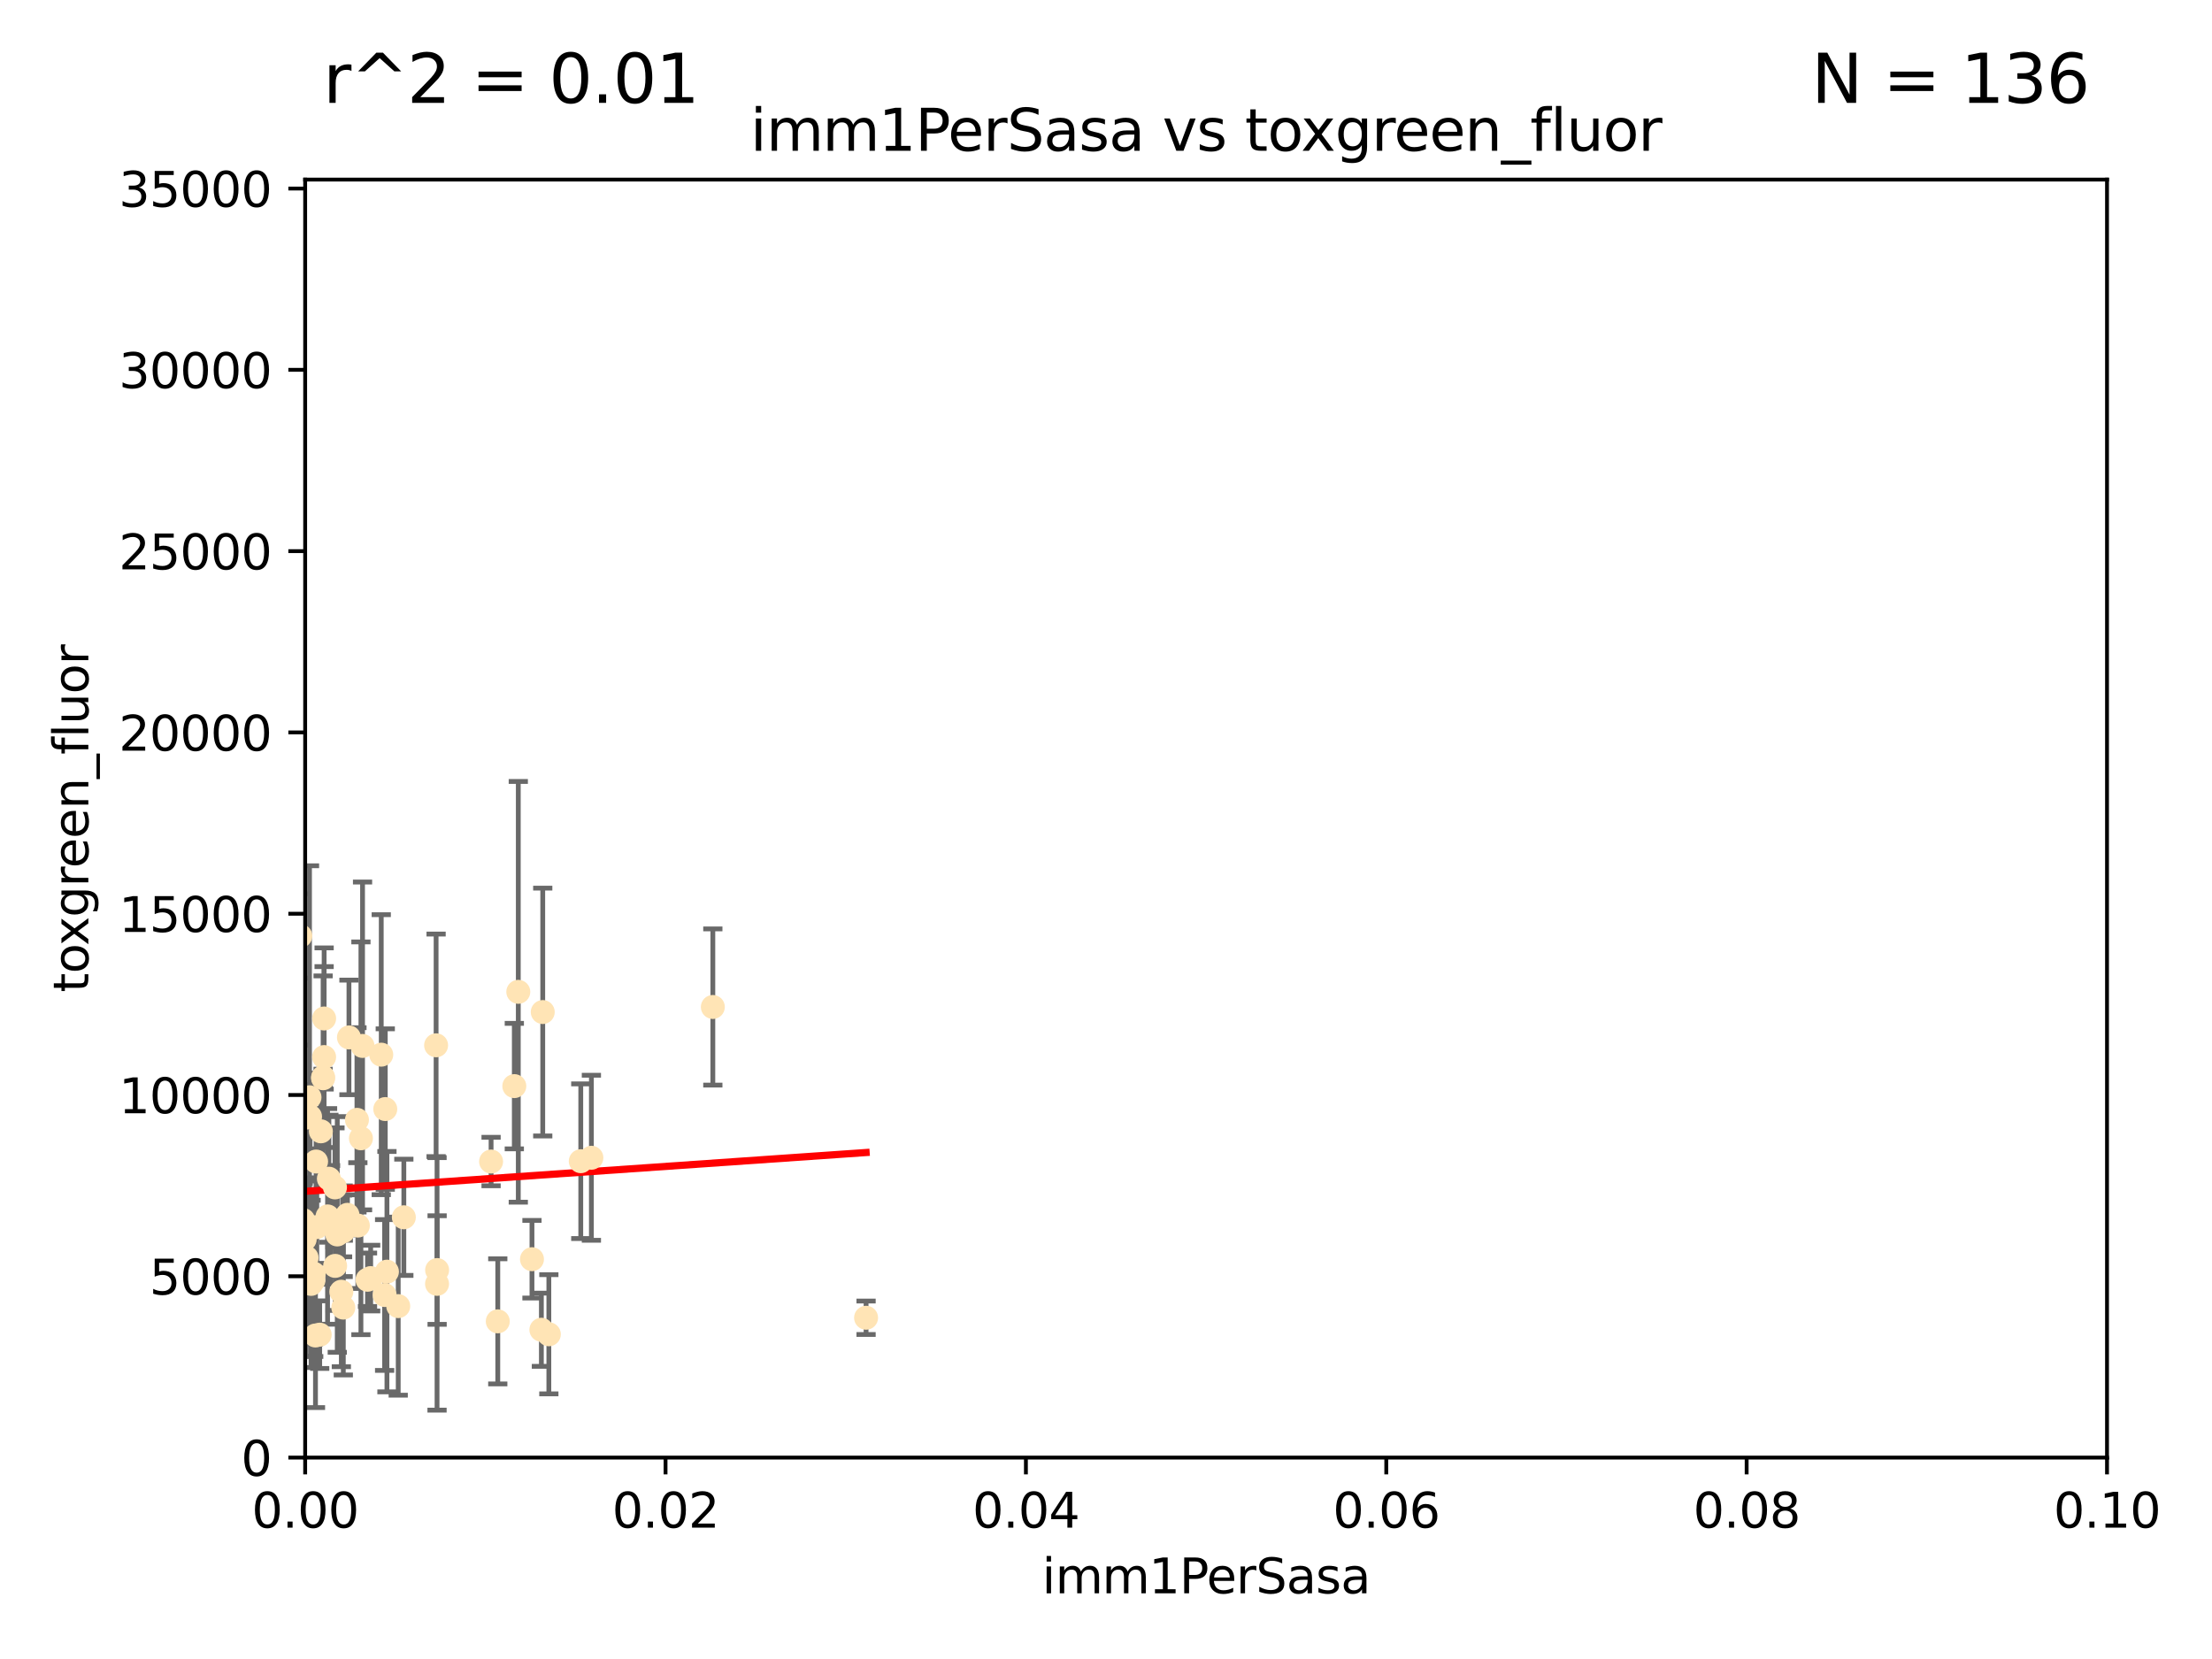 <?xml version="1.0" encoding="utf-8" standalone="no"?>
<!DOCTYPE svg PUBLIC "-//W3C//DTD SVG 1.1//EN"
  "http://www.w3.org/Graphics/SVG/1.1/DTD/svg11.dtd">
<svg xmlns:xlink="http://www.w3.org/1999/xlink" width="460.8pt" height="345.6pt" viewBox="0 0 460.8 345.6" xmlns="http://www.w3.org/2000/svg" version="1.1">
 <defs>
  <style type="text/css">*{stroke-linejoin: round; stroke-linecap: butt}</style>
 </defs>
 <g id="figure_1">
  <g id="patch_1">
   <path d="M 0 345.6 
L 460.8 345.6 
L 460.8 0 
L 0 0 
z
" style="fill: #ffffff"/>
  </g>
  <g id="axes_1">
   <g id="patch_2">
    <path d="M 63.571 303.64 
L 438.93 303.64 
L 438.93 37.411 
L 63.571 37.411 
z
" style="fill: #ffffff"/>
   </g>
   <g id="PathCollection_1">
    <defs>
     <path id="m2236cbc2ea" d="M 0 1.118 
C 0.297 1.118 0.581 1 0.791 0.791 
C 1 0.581 1.118 0.297 1.118 0 
C 1.118 -0.297 1 -0.581 0.791 -0.791 
C 0.581 -1 0.297 -1.118 0 -1.118 
C -0.297 -1.118 -0.581 -1 -0.791 -0.791 
C -1 -0.581 -1.118 -0.297 -1.118 0 
C -1.118 0.297 -1 0.581 -0.791 0.791 
C -0.581 1 -0.297 1.118 0 1.118 
z
" style="stroke: #ffe4b5"/>
    </defs>
    <g clip-path="url(#pc57febfc89)">
     <use xlink:href="#m2236cbc2ea" x="48.166" y="227.477" style="fill: #ffe4b5; stroke: #ffe4b5"/>
     <use xlink:href="#m2236cbc2ea" x="61.761" y="231.729" style="fill: #ffe4b5; stroke: #ffe4b5"/>
     <use xlink:href="#m2236cbc2ea" x="48.44" y="219.254" style="fill: #ffe4b5; stroke: #ffe4b5"/>
     <use xlink:href="#m2236cbc2ea" x="49.744" y="255.699" style="fill: #ffe4b5; stroke: #ffe4b5"/>
     <use xlink:href="#m2236cbc2ea" x="52.3" y="197.057" style="fill: #ffe4b5; stroke: #ffe4b5"/>
     <use xlink:href="#m2236cbc2ea" x="47.594" y="228.748" style="fill: #ffe4b5; stroke: #ffe4b5"/>
     <use xlink:href="#m2236cbc2ea" x="65.352" y="265.33" style="fill: #ffe4b5; stroke: #ffe4b5"/>
     <use xlink:href="#m2236cbc2ea" x="44.605" y="246.606" style="fill: #ffe4b5; stroke: #ffe4b5"/>
     <use xlink:href="#m2236cbc2ea" x="65.996" y="255.629" style="fill: #ffe4b5; stroke: #ffe4b5"/>
     <use xlink:href="#m2236cbc2ea" x="60.996" y="230.468" style="fill: #ffe4b5; stroke: #ffe4b5"/>
     <use xlink:href="#m2236cbc2ea" x="61.372" y="236.222" style="fill: #ffe4b5; stroke: #ffe4b5"/>
     <use xlink:href="#m2236cbc2ea" x="67.31" y="224.406" style="fill: #ffe4b5; stroke: #ffe4b5"/>
     <use xlink:href="#m2236cbc2ea" x="61.275" y="230.137" style="fill: #ffe4b5; stroke: #ffe4b5"/>
     <use xlink:href="#m2236cbc2ea" x="75.188" y="237.127" style="fill: #ffe4b5; stroke: #ffe4b5"/>
     <use xlink:href="#m2236cbc2ea" x="79.421" y="219.707" style="fill: #ffe4b5; stroke: #ffe4b5"/>
     <use xlink:href="#m2236cbc2ea" x="62.161" y="259.195" style="fill: #ffe4b5; stroke: #ffe4b5"/>
     <use xlink:href="#m2236cbc2ea" x="54.807" y="206.44" style="fill: #ffe4b5; stroke: #ffe4b5"/>
     <use xlink:href="#m2236cbc2ea" x="59.702" y="255.712" style="fill: #ffe4b5; stroke: #ffe4b5"/>
     <use xlink:href="#m2236cbc2ea" x="57.1" y="259.073" style="fill: #ffe4b5; stroke: #ffe4b5"/>
     <use xlink:href="#m2236cbc2ea" x="74.359" y="233.283" style="fill: #ffe4b5; stroke: #ffe4b5"/>
     <use xlink:href="#m2236cbc2ea" x="49.664" y="284.049" style="fill: #ffe4b5; stroke: #ffe4b5"/>
     <use xlink:href="#m2236cbc2ea" x="42.773" y="256.955" style="fill: #ffe4b5; stroke: #ffe4b5"/>
     <use xlink:href="#m2236cbc2ea" x="48.08" y="239.109" style="fill: #ffe4b5; stroke: #ffe4b5"/>
     <use xlink:href="#m2236cbc2ea" x="56.941" y="273.299" style="fill: #ffe4b5; stroke: #ffe4b5"/>
     <use xlink:href="#m2236cbc2ea" x="49.565" y="241.747" style="fill: #ffe4b5; stroke: #ffe4b5"/>
     <use xlink:href="#m2236cbc2ea" x="44.115" y="254.408" style="fill: #ffe4b5; stroke: #ffe4b5"/>
     <use xlink:href="#m2236cbc2ea" x="40.973" y="247.113" style="fill: #ffe4b5; stroke: #ffe4b5"/>
     <use xlink:href="#m2236cbc2ea" x="41.683" y="268.629" style="fill: #ffe4b5; stroke: #ffe4b5"/>
     <use xlink:href="#m2236cbc2ea" x="52.054" y="266.328" style="fill: #ffe4b5; stroke: #ffe4b5"/>
     <use xlink:href="#m2236cbc2ea" x="46.159" y="224.125" style="fill: #ffe4b5; stroke: #ffe4b5"/>
     <use xlink:href="#m2236cbc2ea" x="65.721" y="278.206" style="fill: #ffe4b5; stroke: #ffe4b5"/>
     <use xlink:href="#m2236cbc2ea" x="45.06" y="228.551" style="fill: #ffe4b5; stroke: #ffe4b5"/>
     <use xlink:href="#m2236cbc2ea" x="56.871" y="220.046" style="fill: #ffe4b5; stroke: #ffe4b5"/>
     <use xlink:href="#m2236cbc2ea" x="44.102" y="239.106" style="fill: #ffe4b5; stroke: #ffe4b5"/>
     <use xlink:href="#m2236cbc2ea" x="61.23" y="244.236" style="fill: #ffe4b5; stroke: #ffe4b5"/>
     <use xlink:href="#m2236cbc2ea" x="67.518" y="220.205" style="fill: #ffe4b5; stroke: #ffe4b5"/>
     <use xlink:href="#m2236cbc2ea" x="66.599" y="278.036" style="fill: #ffe4b5; stroke: #ffe4b5"/>
     <use xlink:href="#m2236cbc2ea" x="68.861" y="255.164" style="fill: #ffe4b5; stroke: #ffe4b5"/>
     <use xlink:href="#m2236cbc2ea" x="57.451" y="215.909" style="fill: #ffe4b5; stroke: #ffe4b5"/>
     <use xlink:href="#m2236cbc2ea" x="61.817" y="257.746" style="fill: #ffe4b5; stroke: #ffe4b5"/>
     <use xlink:href="#m2236cbc2ea" x="35.508" y="247.2" style="fill: #ffe4b5; stroke: #ffe4b5"/>
     <use xlink:href="#m2236cbc2ea" x="91.044" y="267.453" style="fill: #ffe4b5; stroke: #ffe4b5"/>
     <use xlink:href="#m2236cbc2ea" x="57.106" y="238.421" style="fill: #ffe4b5; stroke: #ffe4b5"/>
     <use xlink:href="#m2236cbc2ea" x="43.518" y="260.979" style="fill: #ffe4b5; stroke: #ffe4b5"/>
     <use xlink:href="#m2236cbc2ea" x="56.086" y="255.162" style="fill: #ffe4b5; stroke: #ffe4b5"/>
     <use xlink:href="#m2236cbc2ea" x="91.061" y="264.575" style="fill: #ffe4b5; stroke: #ffe4b5"/>
     <use xlink:href="#m2236cbc2ea" x="64.803" y="267.458" style="fill: #ffe4b5; stroke: #ffe4b5"/>
     <use xlink:href="#m2236cbc2ea" x="42.361" y="259.567" style="fill: #ffe4b5; stroke: #ffe4b5"/>
     <use xlink:href="#m2236cbc2ea" x="76.559" y="266.596" style="fill: #ffe4b5; stroke: #ffe4b5"/>
     <use xlink:href="#m2236cbc2ea" x="63.47" y="258.155" style="fill: #ffe4b5; stroke: #ffe4b5"/>
     <use xlink:href="#m2236cbc2ea" x="53.092" y="251.866" style="fill: #ffe4b5; stroke: #ffe4b5"/>
     <use xlink:href="#m2236cbc2ea" x="63.96" y="232.802" style="fill: #ffe4b5; stroke: #ffe4b5"/>
     <use xlink:href="#m2236cbc2ea" x="41.577" y="246.623" style="fill: #ffe4b5; stroke: #ffe4b5"/>
     <use xlink:href="#m2236cbc2ea" x="71.366" y="255.382" style="fill: #ffe4b5; stroke: #ffe4b5"/>
     <use xlink:href="#m2236cbc2ea" x="58.064" y="245.75" style="fill: #ffe4b5; stroke: #ffe4b5"/>
     <use xlink:href="#m2236cbc2ea" x="43.293" y="266.279" style="fill: #ffe4b5; stroke: #ffe4b5"/>
     <use xlink:href="#m2236cbc2ea" x="46.125" y="237.694" style="fill: #ffe4b5; stroke: #ffe4b5"/>
     <use xlink:href="#m2236cbc2ea" x="80.259" y="231.039" style="fill: #ffe4b5; stroke: #ffe4b5"/>
     <use xlink:href="#m2236cbc2ea" x="45.846" y="247.736" style="fill: #ffe4b5; stroke: #ffe4b5"/>
     <use xlink:href="#m2236cbc2ea" x="62.168" y="230.204" style="fill: #ffe4b5; stroke: #ffe4b5"/>
     <use xlink:href="#m2236cbc2ea" x="55.497" y="209.489" style="fill: #ffe4b5; stroke: #ffe4b5"/>
     <use xlink:href="#m2236cbc2ea" x="71.488" y="256.494" style="fill: #ffe4b5; stroke: #ffe4b5"/>
     <use xlink:href="#m2236cbc2ea" x="51.266" y="260.01" style="fill: #ffe4b5; stroke: #ffe4b5"/>
     <use xlink:href="#m2236cbc2ea" x="72.694" y="216.114" style="fill: #ffe4b5; stroke: #ffe4b5"/>
     <use xlink:href="#m2236cbc2ea" x="74.55" y="255.31" style="fill: #ffe4b5; stroke: #ffe4b5"/>
     <use xlink:href="#m2236cbc2ea" x="44.543" y="247.49" style="fill: #ffe4b5; stroke: #ffe4b5"/>
     <use xlink:href="#m2236cbc2ea" x="72.381" y="253.07" style="fill: #ffe4b5; stroke: #ffe4b5"/>
     <use xlink:href="#m2236cbc2ea" x="60.701" y="263.972" style="fill: #ffe4b5; stroke: #ffe4b5"/>
     <use xlink:href="#m2236cbc2ea" x="45.811" y="251.842" style="fill: #ffe4b5; stroke: #ffe4b5"/>
     <use xlink:href="#m2236cbc2ea" x="58.343" y="213.998" style="fill: #ffe4b5; stroke: #ffe4b5"/>
     <use xlink:href="#m2236cbc2ea" x="80.123" y="269.775" style="fill: #ffe4b5; stroke: #ffe4b5"/>
     <use xlink:href="#m2236cbc2ea" x="45.728" y="249.97" style="fill: #ffe4b5; stroke: #ffe4b5"/>
     <use xlink:href="#m2236cbc2ea" x="45.097" y="230.181" style="fill: #ffe4b5; stroke: #ffe4b5"/>
     <use xlink:href="#m2236cbc2ea" x="71.518" y="272.395" style="fill: #ffe4b5; stroke: #ffe4b5"/>
     <use xlink:href="#m2236cbc2ea" x="41.596" y="263.256" style="fill: #ffe4b5; stroke: #ffe4b5"/>
     <use xlink:href="#m2236cbc2ea" x="69.782" y="247.358" style="fill: #ffe4b5; stroke: #ffe4b5"/>
     <use xlink:href="#m2236cbc2ea" x="58.79" y="231.566" style="fill: #ffe4b5; stroke: #ffe4b5"/>
     <use xlink:href="#m2236cbc2ea" x="65.848" y="241.969" style="fill: #ffe4b5; stroke: #ffe4b5"/>
     <use xlink:href="#m2236cbc2ea" x="52.479" y="272.038" style="fill: #ffe4b5; stroke: #ffe4b5"/>
     <use xlink:href="#m2236cbc2ea" x="36.404" y="263.488" style="fill: #ffe4b5; stroke: #ffe4b5"/>
     <use xlink:href="#m2236cbc2ea" x="51.287" y="220.555" style="fill: #ffe4b5; stroke: #ffe4b5"/>
     <use xlink:href="#m2236cbc2ea" x="67.522" y="212.169" style="fill: #ffe4b5; stroke: #ffe4b5"/>
     <use xlink:href="#m2236cbc2ea" x="47.438" y="260.493" style="fill: #ffe4b5; stroke: #ffe4b5"/>
     <use xlink:href="#m2236cbc2ea" x="38.973" y="274.597" style="fill: #ffe4b5; stroke: #ffe4b5"/>
     <use xlink:href="#m2236cbc2ea" x="64.592" y="232.618" style="fill: #ffe4b5; stroke: #ffe4b5"/>
     <use xlink:href="#m2236cbc2ea" x="48.754" y="237.01" style="fill: #ffe4b5; stroke: #ffe4b5"/>
     <use xlink:href="#m2236cbc2ea" x="48.679" y="255.125" style="fill: #ffe4b5; stroke: #ffe4b5"/>
     <use xlink:href="#m2236cbc2ea" x="13.429" y="264.696" style="fill: #ffe4b5; stroke: #ffe4b5"/>
     <use xlink:href="#m2236cbc2ea" x="58.878" y="267.501" style="fill: #ffe4b5; stroke: #ffe4b5"/>
     <use xlink:href="#m2236cbc2ea" x="75.525" y="217.888" style="fill: #ffe4b5; stroke: #ffe4b5"/>
     <use xlink:href="#m2236cbc2ea" x="42.551" y="281.323" style="fill: #ffe4b5; stroke: #ffe4b5"/>
     <use xlink:href="#m2236cbc2ea" x="82.957" y="272.09" style="fill: #ffe4b5; stroke: #ffe4b5"/>
     <use xlink:href="#m2236cbc2ea" x="44.716" y="271.972" style="fill: #ffe4b5; stroke: #ffe4b5"/>
     <use xlink:href="#m2236cbc2ea" x="70.26" y="257.16" style="fill: #ffe4b5; stroke: #ffe4b5"/>
     <use xlink:href="#m2236cbc2ea" x="35.316" y="269.741" style="fill: #ffe4b5; stroke: #ffe4b5"/>
     <use xlink:href="#m2236cbc2ea" x="62.559" y="194.969" style="fill: #ffe4b5; stroke: #ffe4b5"/>
     <use xlink:href="#m2236cbc2ea" x="61.628" y="263.095" style="fill: #ffe4b5; stroke: #ffe4b5"/>
     <use xlink:href="#m2236cbc2ea" x="55.25" y="263.286" style="fill: #ffe4b5; stroke: #ffe4b5"/>
     <use xlink:href="#m2236cbc2ea" x="34.734" y="261.842" style="fill: #ffe4b5; stroke: #ffe4b5"/>
     <use xlink:href="#m2236cbc2ea" x="64.476" y="228.587" style="fill: #ffe4b5; stroke: #ffe4b5"/>
     <use xlink:href="#m2236cbc2ea" x="68.513" y="245.544" style="fill: #ffe4b5; stroke: #ffe4b5"/>
     <use xlink:href="#m2236cbc2ea" x="57.252" y="242.001" style="fill: #ffe4b5; stroke: #ffe4b5"/>
     <use xlink:href="#m2236cbc2ea" x="69.817" y="263.706" style="fill: #ffe4b5; stroke: #ffe4b5"/>
     <use xlink:href="#m2236cbc2ea" x="59.765" y="260.409" style="fill: #ffe4b5; stroke: #ffe4b5"/>
     <use xlink:href="#m2236cbc2ea" x="80.607" y="264.911" style="fill: #ffe4b5; stroke: #ffe4b5"/>
     <use xlink:href="#m2236cbc2ea" x="52.356" y="266.947" style="fill: #ffe4b5; stroke: #ffe4b5"/>
     <use xlink:href="#m2236cbc2ea" x="63.795" y="263.938" style="fill: #ffe4b5; stroke: #ffe4b5"/>
     <use xlink:href="#m2236cbc2ea" x="63.869" y="262.005" style="fill: #ffe4b5; stroke: #ffe4b5"/>
     <use xlink:href="#m2236cbc2ea" x="39.434" y="256.462" style="fill: #ffe4b5; stroke: #ffe4b5"/>
     <use xlink:href="#m2236cbc2ea" x="61.958" y="232.996" style="fill: #ffe4b5; stroke: #ffe4b5"/>
     <use xlink:href="#m2236cbc2ea" x="114.335" y="277.953" style="fill: #ffe4b5; stroke: #ffe4b5"/>
     <use xlink:href="#m2236cbc2ea" x="56.678" y="239.016" style="fill: #ffe4b5; stroke: #ffe4b5"/>
     <use xlink:href="#m2236cbc2ea" x="71.108" y="269.089" style="fill: #ffe4b5; stroke: #ffe4b5"/>
     <use xlink:href="#m2236cbc2ea" x="65.291" y="266.727" style="fill: #ffe4b5; stroke: #ffe4b5"/>
     <use xlink:href="#m2236cbc2ea" x="59.904" y="248.084" style="fill: #ffe4b5; stroke: #ffe4b5"/>
     <use xlink:href="#m2236cbc2ea" x="55.38" y="269.405" style="fill: #ffe4b5; stroke: #ffe4b5"/>
     <use xlink:href="#m2236cbc2ea" x="103.696" y="275.261" style="fill: #ffe4b5; stroke: #ffe4b5"/>
     <use xlink:href="#m2236cbc2ea" x="107.97" y="206.615" style="fill: #ffe4b5; stroke: #ffe4b5"/>
     <use xlink:href="#m2236cbc2ea" x="77.219" y="266.249" style="fill: #ffe4b5; stroke: #ffe4b5"/>
     <use xlink:href="#m2236cbc2ea" x="67.304" y="224.621" style="fill: #ffe4b5; stroke: #ffe4b5"/>
     <use xlink:href="#m2236cbc2ea" x="90.848" y="217.758" style="fill: #ffe4b5; stroke: #ffe4b5"/>
     <use xlink:href="#m2236cbc2ea" x="63.157" y="254.163" style="fill: #ffe4b5; stroke: #ffe4b5"/>
     <use xlink:href="#m2236cbc2ea" x="107.141" y="226.256" style="fill: #ffe4b5; stroke: #ffe4b5"/>
     <use xlink:href="#m2236cbc2ea" x="84.128" y="253.584" style="fill: #ffe4b5; stroke: #ffe4b5"/>
     <use xlink:href="#m2236cbc2ea" x="102.302" y="241.969" style="fill: #ffe4b5; stroke: #ffe4b5"/>
     <use xlink:href="#m2236cbc2ea" x="112.779" y="277.009" style="fill: #ffe4b5; stroke: #ffe4b5"/>
     <use xlink:href="#m2236cbc2ea" x="110.819" y="262.316" style="fill: #ffe4b5; stroke: #ffe4b5"/>
     <use xlink:href="#m2236cbc2ea" x="22.402" y="277.579" style="fill: #ffe4b5; stroke: #ffe4b5"/>
     <use xlink:href="#m2236cbc2ea" x="120.985" y="241.9" style="fill: #ffe4b5; stroke: #ffe4b5"/>
     <use xlink:href="#m2236cbc2ea" x="123.197" y="241.183" style="fill: #ffe4b5; stroke: #ffe4b5"/>
     <use xlink:href="#m2236cbc2ea" x="45.401" y="252.334" style="fill: #ffe4b5; stroke: #ffe4b5"/>
     <use xlink:href="#m2236cbc2ea" x="66.843" y="235.674" style="fill: #ffe4b5; stroke: #ffe4b5"/>
     <use xlink:href="#m2236cbc2ea" x="113.064" y="210.827" style="fill: #ffe4b5; stroke: #ffe4b5"/>
     <use xlink:href="#m2236cbc2ea" x="68.237" y="253.399" style="fill: #ffe4b5; stroke: #ffe4b5"/>
     <use xlink:href="#m2236cbc2ea" x="148.497" y="209.772" style="fill: #ffe4b5; stroke: #ffe4b5"/>
     <use xlink:href="#m2236cbc2ea" x="180.419" y="274.511" style="fill: #ffe4b5; stroke: #ffe4b5"/>
    </g>
   </g>
   <g id="matplotlib.axis_1">
    <g id="xtick_1">
     <g id="line2d_1">
      <defs>
       <path id="ma2a9f9a903" d="M 0 0 
L 0 3.5 
" style="stroke: #000000; stroke-width: 0.8"/>
      </defs>
      <g>
       <use xlink:href="#ma2a9f9a903" x="63.571" y="303.64" style="stroke: #000000; stroke-width: 0.8"/>
      </g>
     </g>
     <g id="text_1">
      <!-- 0.00 -->
      <g transform="translate(52.438 318.238)scale(0.1 -0.1)">
       <defs>
        <path id="DejaVuSans-30" d="M 2034 4250 
Q 1547 4250 1301 3770 
Q 1056 3291 1056 2328 
Q 1056 1369 1301 889 
Q 1547 409 2034 409 
Q 2525 409 2770 889 
Q 3016 1369 3016 2328 
Q 3016 3291 2770 3770 
Q 2525 4250 2034 4250 
z
M 2034 4750 
Q 2819 4750 3233 4129 
Q 3647 3509 3647 2328 
Q 3647 1150 3233 529 
Q 2819 -91 2034 -91 
Q 1250 -91 836 529 
Q 422 1150 422 2328 
Q 422 3509 836 4129 
Q 1250 4750 2034 4750 
z
" transform="scale(0.016)"/>
        <path id="DejaVuSans-2e" d="M 684 794 
L 1344 794 
L 1344 0 
L 684 0 
L 684 794 
z
" transform="scale(0.016)"/>
       </defs>
       <use xlink:href="#DejaVuSans-30"/>
       <use xlink:href="#DejaVuSans-2e" x="63.623"/>
       <use xlink:href="#DejaVuSans-30" x="95.41"/>
       <use xlink:href="#DejaVuSans-30" x="159.033"/>
      </g>
     </g>
    </g>
    <g id="xtick_2">
     <g id="line2d_2">
      <g>
       <use xlink:href="#ma2a9f9a903" x="138.643" y="303.64" style="stroke: #000000; stroke-width: 0.8"/>
      </g>
     </g>
     <g id="text_2">
      <!-- 0.02 -->
      <g transform="translate(127.51 318.238)scale(0.1 -0.1)">
       <defs>
        <path id="DejaVuSans-32" d="M 1228 531 
L 3431 531 
L 3431 0 
L 469 0 
L 469 531 
Q 828 903 1448 1529 
Q 2069 2156 2228 2338 
Q 2531 2678 2651 2914 
Q 2772 3150 2772 3378 
Q 2772 3750 2511 3984 
Q 2250 4219 1831 4219 
Q 1534 4219 1204 4116 
Q 875 4013 500 3803 
L 500 4441 
Q 881 4594 1212 4672 
Q 1544 4750 1819 4750 
Q 2544 4750 2975 4387 
Q 3406 4025 3406 3419 
Q 3406 3131 3298 2873 
Q 3191 2616 2906 2266 
Q 2828 2175 2409 1742 
Q 1991 1309 1228 531 
z
" transform="scale(0.016)"/>
       </defs>
       <use xlink:href="#DejaVuSans-30"/>
       <use xlink:href="#DejaVuSans-2e" x="63.623"/>
       <use xlink:href="#DejaVuSans-30" x="95.41"/>
       <use xlink:href="#DejaVuSans-32" x="159.033"/>
      </g>
     </g>
    </g>
    <g id="xtick_3">
     <g id="line2d_3">
      <g>
       <use xlink:href="#ma2a9f9a903" x="213.715" y="303.64" style="stroke: #000000; stroke-width: 0.8"/>
      </g>
     </g>
     <g id="text_3">
      <!-- 0.04 -->
      <g transform="translate(202.582 318.238)scale(0.1 -0.1)">
       <defs>
        <path id="DejaVuSans-34" d="M 2419 4116 
L 825 1625 
L 2419 1625 
L 2419 4116 
z
M 2253 4666 
L 3047 4666 
L 3047 1625 
L 3713 1625 
L 3713 1100 
L 3047 1100 
L 3047 0 
L 2419 0 
L 2419 1100 
L 313 1100 
L 313 1709 
L 2253 4666 
z
" transform="scale(0.016)"/>
       </defs>
       <use xlink:href="#DejaVuSans-30"/>
       <use xlink:href="#DejaVuSans-2e" x="63.623"/>
       <use xlink:href="#DejaVuSans-30" x="95.41"/>
       <use xlink:href="#DejaVuSans-34" x="159.033"/>
      </g>
     </g>
    </g>
    <g id="xtick_4">
     <g id="line2d_4">
      <g>
       <use xlink:href="#ma2a9f9a903" x="288.786" y="303.64" style="stroke: #000000; stroke-width: 0.8"/>
      </g>
     </g>
     <g id="text_4">
      <!-- 0.06 -->
      <g transform="translate(277.654 318.238)scale(0.1 -0.1)">
       <defs>
        <path id="DejaVuSans-36" d="M 2113 2584 
Q 1688 2584 1439 2293 
Q 1191 2003 1191 1497 
Q 1191 994 1439 701 
Q 1688 409 2113 409 
Q 2538 409 2786 701 
Q 3034 994 3034 1497 
Q 3034 2003 2786 2293 
Q 2538 2584 2113 2584 
z
M 3366 4563 
L 3366 3988 
Q 3128 4100 2886 4159 
Q 2644 4219 2406 4219 
Q 1781 4219 1451 3797 
Q 1122 3375 1075 2522 
Q 1259 2794 1537 2939 
Q 1816 3084 2150 3084 
Q 2853 3084 3261 2657 
Q 3669 2231 3669 1497 
Q 3669 778 3244 343 
Q 2819 -91 2113 -91 
Q 1303 -91 875 529 
Q 447 1150 447 2328 
Q 447 3434 972 4092 
Q 1497 4750 2381 4750 
Q 2619 4750 2861 4703 
Q 3103 4656 3366 4563 
z
" transform="scale(0.016)"/>
       </defs>
       <use xlink:href="#DejaVuSans-30"/>
       <use xlink:href="#DejaVuSans-2e" x="63.623"/>
       <use xlink:href="#DejaVuSans-30" x="95.41"/>
       <use xlink:href="#DejaVuSans-36" x="159.033"/>
      </g>
     </g>
    </g>
    <g id="xtick_5">
     <g id="line2d_5">
      <g>
       <use xlink:href="#ma2a9f9a903" x="363.858" y="303.64" style="stroke: #000000; stroke-width: 0.8"/>
      </g>
     </g>
     <g id="text_5">
      <!-- 0.08 -->
      <g transform="translate(352.725 318.238)scale(0.1 -0.1)">
       <defs>
        <path id="DejaVuSans-38" d="M 2034 2216 
Q 1584 2216 1326 1975 
Q 1069 1734 1069 1313 
Q 1069 891 1326 650 
Q 1584 409 2034 409 
Q 2484 409 2743 651 
Q 3003 894 3003 1313 
Q 3003 1734 2745 1975 
Q 2488 2216 2034 2216 
z
M 1403 2484 
Q 997 2584 770 2862 
Q 544 3141 544 3541 
Q 544 4100 942 4425 
Q 1341 4750 2034 4750 
Q 2731 4750 3128 4425 
Q 3525 4100 3525 3541 
Q 3525 3141 3298 2862 
Q 3072 2584 2669 2484 
Q 3125 2378 3379 2068 
Q 3634 1759 3634 1313 
Q 3634 634 3220 271 
Q 2806 -91 2034 -91 
Q 1263 -91 848 271 
Q 434 634 434 1313 
Q 434 1759 690 2068 
Q 947 2378 1403 2484 
z
M 1172 3481 
Q 1172 3119 1398 2916 
Q 1625 2713 2034 2713 
Q 2441 2713 2670 2916 
Q 2900 3119 2900 3481 
Q 2900 3844 2670 4047 
Q 2441 4250 2034 4250 
Q 1625 4250 1398 4047 
Q 1172 3844 1172 3481 
z
" transform="scale(0.016)"/>
       </defs>
       <use xlink:href="#DejaVuSans-30"/>
       <use xlink:href="#DejaVuSans-2e" x="63.623"/>
       <use xlink:href="#DejaVuSans-30" x="95.41"/>
       <use xlink:href="#DejaVuSans-38" x="159.033"/>
      </g>
     </g>
    </g>
    <g id="xtick_6">
     <g id="line2d_6">
      <g>
       <use xlink:href="#ma2a9f9a903" x="438.93" y="303.64" style="stroke: #000000; stroke-width: 0.8"/>
      </g>
     </g>
     <g id="text_6">
      <!-- 0.10 -->
      <g transform="translate(427.797 318.238)scale(0.1 -0.1)">
       <defs>
        <path id="DejaVuSans-31" d="M 794 531 
L 1825 531 
L 1825 4091 
L 703 3866 
L 703 4441 
L 1819 4666 
L 2450 4666 
L 2450 531 
L 3481 531 
L 3481 0 
L 794 0 
L 794 531 
z
" transform="scale(0.016)"/>
       </defs>
       <use xlink:href="#DejaVuSans-30"/>
       <use xlink:href="#DejaVuSans-2e" x="63.623"/>
       <use xlink:href="#DejaVuSans-31" x="95.41"/>
       <use xlink:href="#DejaVuSans-30" x="159.033"/>
      </g>
     </g>
    </g>
    <g id="text_7">
     <!-- imm1PerSasa -->
     <g transform="translate(217.067 331.917)scale(0.1 -0.1)">
      <defs>
       <path id="DejaVuSans-69" d="M 603 3500 
L 1178 3500 
L 1178 0 
L 603 0 
L 603 3500 
z
M 603 4863 
L 1178 4863 
L 1178 4134 
L 603 4134 
L 603 4863 
z
" transform="scale(0.016)"/>
       <path id="DejaVuSans-6d" d="M 3328 2828 
Q 3544 3216 3844 3400 
Q 4144 3584 4550 3584 
Q 5097 3584 5394 3201 
Q 5691 2819 5691 2113 
L 5691 0 
L 5113 0 
L 5113 2094 
Q 5113 2597 4934 2840 
Q 4756 3084 4391 3084 
Q 3944 3084 3684 2787 
Q 3425 2491 3425 1978 
L 3425 0 
L 2847 0 
L 2847 2094 
Q 2847 2600 2669 2842 
Q 2491 3084 2119 3084 
Q 1678 3084 1418 2786 
Q 1159 2488 1159 1978 
L 1159 0 
L 581 0 
L 581 3500 
L 1159 3500 
L 1159 2956 
Q 1356 3278 1631 3431 
Q 1906 3584 2284 3584 
Q 2666 3584 2933 3390 
Q 3200 3197 3328 2828 
z
" transform="scale(0.016)"/>
       <path id="DejaVuSans-50" d="M 1259 4147 
L 1259 2394 
L 2053 2394 
Q 2494 2394 2734 2622 
Q 2975 2850 2975 3272 
Q 2975 3691 2734 3919 
Q 2494 4147 2053 4147 
L 1259 4147 
z
M 628 4666 
L 2053 4666 
Q 2838 4666 3239 4311 
Q 3641 3956 3641 3272 
Q 3641 2581 3239 2228 
Q 2838 1875 2053 1875 
L 1259 1875 
L 1259 0 
L 628 0 
L 628 4666 
z
" transform="scale(0.016)"/>
       <path id="DejaVuSans-65" d="M 3597 1894 
L 3597 1613 
L 953 1613 
Q 991 1019 1311 708 
Q 1631 397 2203 397 
Q 2534 397 2845 478 
Q 3156 559 3463 722 
L 3463 178 
Q 3153 47 2828 -22 
Q 2503 -91 2169 -91 
Q 1331 -91 842 396 
Q 353 884 353 1716 
Q 353 2575 817 3079 
Q 1281 3584 2069 3584 
Q 2775 3584 3186 3129 
Q 3597 2675 3597 1894 
z
M 3022 2063 
Q 3016 2534 2758 2815 
Q 2500 3097 2075 3097 
Q 1594 3097 1305 2825 
Q 1016 2553 972 2059 
L 3022 2063 
z
" transform="scale(0.016)"/>
       <path id="DejaVuSans-72" d="M 2631 2963 
Q 2534 3019 2420 3045 
Q 2306 3072 2169 3072 
Q 1681 3072 1420 2755 
Q 1159 2438 1159 1844 
L 1159 0 
L 581 0 
L 581 3500 
L 1159 3500 
L 1159 2956 
Q 1341 3275 1631 3429 
Q 1922 3584 2338 3584 
Q 2397 3584 2469 3576 
Q 2541 3569 2628 3553 
L 2631 2963 
z
" transform="scale(0.016)"/>
       <path id="DejaVuSans-53" d="M 3425 4513 
L 3425 3897 
Q 3066 4069 2747 4153 
Q 2428 4238 2131 4238 
Q 1616 4238 1336 4038 
Q 1056 3838 1056 3469 
Q 1056 3159 1242 3001 
Q 1428 2844 1947 2747 
L 2328 2669 
Q 3034 2534 3370 2195 
Q 3706 1856 3706 1288 
Q 3706 609 3251 259 
Q 2797 -91 1919 -91 
Q 1588 -91 1214 -16 
Q 841 59 441 206 
L 441 856 
Q 825 641 1194 531 
Q 1563 422 1919 422 
Q 2459 422 2753 634 
Q 3047 847 3047 1241 
Q 3047 1584 2836 1778 
Q 2625 1972 2144 2069 
L 1759 2144 
Q 1053 2284 737 2584 
Q 422 2884 422 3419 
Q 422 4038 858 4394 
Q 1294 4750 2059 4750 
Q 2388 4750 2728 4690 
Q 3069 4631 3425 4513 
z
" transform="scale(0.016)"/>
       <path id="DejaVuSans-61" d="M 2194 1759 
Q 1497 1759 1228 1600 
Q 959 1441 959 1056 
Q 959 750 1161 570 
Q 1363 391 1709 391 
Q 2188 391 2477 730 
Q 2766 1069 2766 1631 
L 2766 1759 
L 2194 1759 
z
M 3341 1997 
L 3341 0 
L 2766 0 
L 2766 531 
Q 2569 213 2275 61 
Q 1981 -91 1556 -91 
Q 1019 -91 701 211 
Q 384 513 384 1019 
Q 384 1609 779 1909 
Q 1175 2209 1959 2209 
L 2766 2209 
L 2766 2266 
Q 2766 2663 2505 2880 
Q 2244 3097 1772 3097 
Q 1472 3097 1187 3025 
Q 903 2953 641 2809 
L 641 3341 
Q 956 3463 1253 3523 
Q 1550 3584 1831 3584 
Q 2591 3584 2966 3190 
Q 3341 2797 3341 1997 
z
" transform="scale(0.016)"/>
       <path id="DejaVuSans-73" d="M 2834 3397 
L 2834 2853 
Q 2591 2978 2328 3040 
Q 2066 3103 1784 3103 
Q 1356 3103 1142 2972 
Q 928 2841 928 2578 
Q 928 2378 1081 2264 
Q 1234 2150 1697 2047 
L 1894 2003 
Q 2506 1872 2764 1633 
Q 3022 1394 3022 966 
Q 3022 478 2636 193 
Q 2250 -91 1575 -91 
Q 1294 -91 989 -36 
Q 684 19 347 128 
L 347 722 
Q 666 556 975 473 
Q 1284 391 1588 391 
Q 1994 391 2212 530 
Q 2431 669 2431 922 
Q 2431 1156 2273 1281 
Q 2116 1406 1581 1522 
L 1381 1569 
Q 847 1681 609 1914 
Q 372 2147 372 2553 
Q 372 3047 722 3315 
Q 1072 3584 1716 3584 
Q 2034 3584 2315 3537 
Q 2597 3491 2834 3397 
z
" transform="scale(0.016)"/>
      </defs>
      <use xlink:href="#DejaVuSans-69"/>
      <use xlink:href="#DejaVuSans-6d" x="27.783"/>
      <use xlink:href="#DejaVuSans-6d" x="125.195"/>
      <use xlink:href="#DejaVuSans-31" x="222.607"/>
      <use xlink:href="#DejaVuSans-50" x="286.23"/>
      <use xlink:href="#DejaVuSans-65" x="342.908"/>
      <use xlink:href="#DejaVuSans-72" x="404.432"/>
      <use xlink:href="#DejaVuSans-53" x="445.545"/>
      <use xlink:href="#DejaVuSans-61" x="509.021"/>
      <use xlink:href="#DejaVuSans-73" x="570.301"/>
      <use xlink:href="#DejaVuSans-61" x="622.4"/>
     </g>
    </g>
   </g>
   <g id="matplotlib.axis_2">
    <g id="ytick_1">
     <g id="line2d_7">
      <defs>
       <path id="m173582fe3f" d="M 0 0 
L -3.5 0 
" style="stroke: #000000; stroke-width: 0.8"/>
      </defs>
      <g>
       <use xlink:href="#m173582fe3f" x="63.571" y="303.64" style="stroke: #000000; stroke-width: 0.8"/>
      </g>
     </g>
     <g id="text_8">
      <!-- 0 -->
      <g transform="translate(50.209 307.439)scale(0.1 -0.1)">
       <use xlink:href="#DejaVuSans-30"/>
      </g>
     </g>
    </g>
    <g id="ytick_2">
     <g id="line2d_8">
      <g>
       <use xlink:href="#m173582fe3f" x="63.571" y="265.874" style="stroke: #000000; stroke-width: 0.8"/>
      </g>
     </g>
     <g id="text_9">
      <!-- 5000 -->
      <g transform="translate(31.121 269.673)scale(0.1 -0.1)">
       <defs>
        <path id="DejaVuSans-35" d="M 691 4666 
L 3169 4666 
L 3169 4134 
L 1269 4134 
L 1269 2991 
Q 1406 3038 1543 3061 
Q 1681 3084 1819 3084 
Q 2600 3084 3056 2656 
Q 3513 2228 3513 1497 
Q 3513 744 3044 326 
Q 2575 -91 1722 -91 
Q 1428 -91 1123 -41 
Q 819 9 494 109 
L 494 744 
Q 775 591 1075 516 
Q 1375 441 1709 441 
Q 2250 441 2565 725 
Q 2881 1009 2881 1497 
Q 2881 1984 2565 2268 
Q 2250 2553 1709 2553 
Q 1456 2553 1204 2497 
Q 953 2441 691 2322 
L 691 4666 
z
" transform="scale(0.016)"/>
       </defs>
       <use xlink:href="#DejaVuSans-35"/>
       <use xlink:href="#DejaVuSans-30" x="63.623"/>
       <use xlink:href="#DejaVuSans-30" x="127.246"/>
       <use xlink:href="#DejaVuSans-30" x="190.869"/>
      </g>
     </g>
    </g>
    <g id="ytick_3">
     <g id="line2d_9">
      <g>
       <use xlink:href="#m173582fe3f" x="63.571" y="228.108" style="stroke: #000000; stroke-width: 0.8"/>
      </g>
     </g>
     <g id="text_10">
      <!-- 10000 -->
      <g transform="translate(24.759 231.907)scale(0.1 -0.1)">
       <use xlink:href="#DejaVuSans-31"/>
       <use xlink:href="#DejaVuSans-30" x="63.623"/>
       <use xlink:href="#DejaVuSans-30" x="127.246"/>
       <use xlink:href="#DejaVuSans-30" x="190.869"/>
       <use xlink:href="#DejaVuSans-30" x="254.492"/>
      </g>
     </g>
    </g>
    <g id="ytick_4">
     <g id="line2d_10">
      <g>
       <use xlink:href="#m173582fe3f" x="63.571" y="190.342" style="stroke: #000000; stroke-width: 0.8"/>
      </g>
     </g>
     <g id="text_11">
      <!-- 15000 -->
      <g transform="translate(24.759 194.141)scale(0.1 -0.1)">
       <use xlink:href="#DejaVuSans-31"/>
       <use xlink:href="#DejaVuSans-35" x="63.623"/>
       <use xlink:href="#DejaVuSans-30" x="127.246"/>
       <use xlink:href="#DejaVuSans-30" x="190.869"/>
       <use xlink:href="#DejaVuSans-30" x="254.492"/>
      </g>
     </g>
    </g>
    <g id="ytick_5">
     <g id="line2d_11">
      <g>
       <use xlink:href="#m173582fe3f" x="63.571" y="152.576" style="stroke: #000000; stroke-width: 0.8"/>
      </g>
     </g>
     <g id="text_12">
      <!-- 20000 -->
      <g transform="translate(24.759 156.375)scale(0.1 -0.1)">
       <use xlink:href="#DejaVuSans-32"/>
       <use xlink:href="#DejaVuSans-30" x="63.623"/>
       <use xlink:href="#DejaVuSans-30" x="127.246"/>
       <use xlink:href="#DejaVuSans-30" x="190.869"/>
       <use xlink:href="#DejaVuSans-30" x="254.492"/>
      </g>
     </g>
    </g>
    <g id="ytick_6">
     <g id="line2d_12">
      <g>
       <use xlink:href="#m173582fe3f" x="63.571" y="114.81" style="stroke: #000000; stroke-width: 0.8"/>
      </g>
     </g>
     <g id="text_13">
      <!-- 25000 -->
      <g transform="translate(24.759 118.609)scale(0.1 -0.1)">
       <use xlink:href="#DejaVuSans-32"/>
       <use xlink:href="#DejaVuSans-35" x="63.623"/>
       <use xlink:href="#DejaVuSans-30" x="127.246"/>
       <use xlink:href="#DejaVuSans-30" x="190.869"/>
       <use xlink:href="#DejaVuSans-30" x="254.492"/>
      </g>
     </g>
    </g>
    <g id="ytick_7">
     <g id="line2d_13">
      <g>
       <use xlink:href="#m173582fe3f" x="63.571" y="77.044" style="stroke: #000000; stroke-width: 0.8"/>
      </g>
     </g>
     <g id="text_14">
      <!-- 30000 -->
      <g transform="translate(24.759 80.844)scale(0.1 -0.1)">
       <defs>
        <path id="DejaVuSans-33" d="M 2597 2516 
Q 3050 2419 3304 2112 
Q 3559 1806 3559 1356 
Q 3559 666 3084 287 
Q 2609 -91 1734 -91 
Q 1441 -91 1130 -33 
Q 819 25 488 141 
L 488 750 
Q 750 597 1062 519 
Q 1375 441 1716 441 
Q 2309 441 2620 675 
Q 2931 909 2931 1356 
Q 2931 1769 2642 2001 
Q 2353 2234 1838 2234 
L 1294 2234 
L 1294 2753 
L 1863 2753 
Q 2328 2753 2575 2939 
Q 2822 3125 2822 3475 
Q 2822 3834 2567 4026 
Q 2313 4219 1838 4219 
Q 1578 4219 1281 4162 
Q 984 4106 628 3988 
L 628 4550 
Q 988 4650 1302 4700 
Q 1616 4750 1894 4750 
Q 2613 4750 3031 4423 
Q 3450 4097 3450 3541 
Q 3450 3153 3228 2886 
Q 3006 2619 2597 2516 
z
" transform="scale(0.016)"/>
       </defs>
       <use xlink:href="#DejaVuSans-33"/>
       <use xlink:href="#DejaVuSans-30" x="63.623"/>
       <use xlink:href="#DejaVuSans-30" x="127.246"/>
       <use xlink:href="#DejaVuSans-30" x="190.869"/>
       <use xlink:href="#DejaVuSans-30" x="254.492"/>
      </g>
     </g>
    </g>
    <g id="ytick_8">
     <g id="line2d_14">
      <g>
       <use xlink:href="#m173582fe3f" x="63.571" y="39.278" style="stroke: #000000; stroke-width: 0.8"/>
      </g>
     </g>
     <g id="text_15">
      <!-- 35000 -->
      <g transform="translate(24.759 43.078)scale(0.1 -0.1)">
       <use xlink:href="#DejaVuSans-33"/>
       <use xlink:href="#DejaVuSans-35" x="63.623"/>
       <use xlink:href="#DejaVuSans-30" x="127.246"/>
       <use xlink:href="#DejaVuSans-30" x="190.869"/>
       <use xlink:href="#DejaVuSans-30" x="254.492"/>
      </g>
     </g>
    </g>
    <g id="text_16">
     <!-- toxgreen_fluor -->
     <g transform="translate(18.401 206.72)rotate(-90)scale(0.1 -0.1)">
      <defs>
       <path id="DejaVuSans-74" d="M 1172 4494 
L 1172 3500 
L 2356 3500 
L 2356 3053 
L 1172 3053 
L 1172 1153 
Q 1172 725 1289 603 
Q 1406 481 1766 481 
L 2356 481 
L 2356 0 
L 1766 0 
Q 1100 0 847 248 
Q 594 497 594 1153 
L 594 3053 
L 172 3053 
L 172 3500 
L 594 3500 
L 594 4494 
L 1172 4494 
z
" transform="scale(0.016)"/>
       <path id="DejaVuSans-6f" d="M 1959 3097 
Q 1497 3097 1228 2736 
Q 959 2375 959 1747 
Q 959 1119 1226 758 
Q 1494 397 1959 397 
Q 2419 397 2687 759 
Q 2956 1122 2956 1747 
Q 2956 2369 2687 2733 
Q 2419 3097 1959 3097 
z
M 1959 3584 
Q 2709 3584 3137 3096 
Q 3566 2609 3566 1747 
Q 3566 888 3137 398 
Q 2709 -91 1959 -91 
Q 1206 -91 779 398 
Q 353 888 353 1747 
Q 353 2609 779 3096 
Q 1206 3584 1959 3584 
z
" transform="scale(0.016)"/>
       <path id="DejaVuSans-78" d="M 3513 3500 
L 2247 1797 
L 3578 0 
L 2900 0 
L 1881 1375 
L 863 0 
L 184 0 
L 1544 1831 
L 300 3500 
L 978 3500 
L 1906 2253 
L 2834 3500 
L 3513 3500 
z
" transform="scale(0.016)"/>
       <path id="DejaVuSans-67" d="M 2906 1791 
Q 2906 2416 2648 2759 
Q 2391 3103 1925 3103 
Q 1463 3103 1205 2759 
Q 947 2416 947 1791 
Q 947 1169 1205 825 
Q 1463 481 1925 481 
Q 2391 481 2648 825 
Q 2906 1169 2906 1791 
z
M 3481 434 
Q 3481 -459 3084 -895 
Q 2688 -1331 1869 -1331 
Q 1566 -1331 1297 -1286 
Q 1028 -1241 775 -1147 
L 775 -588 
Q 1028 -725 1275 -790 
Q 1522 -856 1778 -856 
Q 2344 -856 2625 -561 
Q 2906 -266 2906 331 
L 2906 616 
Q 2728 306 2450 153 
Q 2172 0 1784 0 
Q 1141 0 747 490 
Q 353 981 353 1791 
Q 353 2603 747 3093 
Q 1141 3584 1784 3584 
Q 2172 3584 2450 3431 
Q 2728 3278 2906 2969 
L 2906 3500 
L 3481 3500 
L 3481 434 
z
" transform="scale(0.016)"/>
       <path id="DejaVuSans-6e" d="M 3513 2113 
L 3513 0 
L 2938 0 
L 2938 2094 
Q 2938 2591 2744 2837 
Q 2550 3084 2163 3084 
Q 1697 3084 1428 2787 
Q 1159 2491 1159 1978 
L 1159 0 
L 581 0 
L 581 3500 
L 1159 3500 
L 1159 2956 
Q 1366 3272 1645 3428 
Q 1925 3584 2291 3584 
Q 2894 3584 3203 3211 
Q 3513 2838 3513 2113 
z
" transform="scale(0.016)"/>
       <path id="DejaVuSans-5f" d="M 3263 -1063 
L 3263 -1509 
L -63 -1509 
L -63 -1063 
L 3263 -1063 
z
" transform="scale(0.016)"/>
       <path id="DejaVuSans-66" d="M 2375 4863 
L 2375 4384 
L 1825 4384 
Q 1516 4384 1395 4259 
Q 1275 4134 1275 3809 
L 1275 3500 
L 2222 3500 
L 2222 3053 
L 1275 3053 
L 1275 0 
L 697 0 
L 697 3053 
L 147 3053 
L 147 3500 
L 697 3500 
L 697 3744 
Q 697 4328 969 4595 
Q 1241 4863 1831 4863 
L 2375 4863 
z
" transform="scale(0.016)"/>
       <path id="DejaVuSans-6c" d="M 603 4863 
L 1178 4863 
L 1178 0 
L 603 0 
L 603 4863 
z
" transform="scale(0.016)"/>
       <path id="DejaVuSans-75" d="M 544 1381 
L 544 3500 
L 1119 3500 
L 1119 1403 
Q 1119 906 1312 657 
Q 1506 409 1894 409 
Q 2359 409 2629 706 
Q 2900 1003 2900 1516 
L 2900 3500 
L 3475 3500 
L 3475 0 
L 2900 0 
L 2900 538 
Q 2691 219 2414 64 
Q 2138 -91 1772 -91 
Q 1169 -91 856 284 
Q 544 659 544 1381 
z
M 1991 3584 
L 1991 3584 
z
" transform="scale(0.016)"/>
      </defs>
      <use xlink:href="#DejaVuSans-74"/>
      <use xlink:href="#DejaVuSans-6f" x="39.209"/>
      <use xlink:href="#DejaVuSans-78" x="97.266"/>
      <use xlink:href="#DejaVuSans-67" x="156.445"/>
      <use xlink:href="#DejaVuSans-72" x="219.922"/>
      <use xlink:href="#DejaVuSans-65" x="258.785"/>
      <use xlink:href="#DejaVuSans-65" x="320.309"/>
      <use xlink:href="#DejaVuSans-6e" x="381.832"/>
      <use xlink:href="#DejaVuSans-5f" x="445.211"/>
      <use xlink:href="#DejaVuSans-66" x="495.211"/>
      <use xlink:href="#DejaVuSans-6c" x="530.416"/>
      <use xlink:href="#DejaVuSans-75" x="558.199"/>
      <use xlink:href="#DejaVuSans-6f" x="621.578"/>
      <use xlink:href="#DejaVuSans-72" x="682.76"/>
     </g>
    </g>
   </g>
   <g id="LineCollection_1">
    <path d="M 48.166 250.911 
L 48.166 204.042 
" clip-path="url(#pc57febfc89)" style="fill: none; stroke: #696969"/>
    <path d="M 61.761 248.125 
L 61.761 215.333 
" clip-path="url(#pc57febfc89)" style="fill: none; stroke: #696969"/>
    <path d="M 48.44 225.971 
L 48.44 212.538 
" clip-path="url(#pc57febfc89)" style="fill: none; stroke: #696969"/>
    <path d="M 49.744 271.368 
L 49.744 240.03 
" clip-path="url(#pc57febfc89)" style="fill: none; stroke: #696969"/>
    <path d="M 52.3 214.462 
L 52.3 179.651 
" clip-path="url(#pc57febfc89)" style="fill: none; stroke: #696969"/>
    <path d="M 47.594 241.167 
L 47.594 216.329 
" clip-path="url(#pc57febfc89)" style="fill: none; stroke: #696969"/>
    <path d="M 65.352 282.578 
L 65.352 248.081 
" clip-path="url(#pc57febfc89)" style="fill: none; stroke: #696969"/>
    <path d="M 44.605 252.338 
L 44.605 240.875 
" clip-path="url(#pc57febfc89)" style="fill: none; stroke: #696969"/>
    <path d="M 65.996 265.223 
L 65.996 246.034 
" clip-path="url(#pc57febfc89)" style="fill: none; stroke: #696969"/>
    <path d="M 60.996 236.385 
L 60.996 224.551 
" clip-path="url(#pc57febfc89)" style="fill: none; stroke: #696969"/>
    <path d="M 61.372 245.56 
L 61.372 226.884 
" clip-path="url(#pc57febfc89)" style="fill: none; stroke: #696969"/>
    <path d="M 67.31 245.517 
L 67.31 203.295 
" clip-path="url(#pc57febfc89)" style="fill: none; stroke: #696969"/>
    <path d="M 61.275 262.02 
L 61.275 198.255 
" clip-path="url(#pc57febfc89)" style="fill: none; stroke: #696969"/>
    <path d="M 75.188 278.037 
L 75.188 196.218 
" clip-path="url(#pc57febfc89)" style="fill: none; stroke: #696969"/>
    <path d="M 79.421 248.871 
L 79.421 190.543 
" clip-path="url(#pc57febfc89)" style="fill: none; stroke: #696969"/>
    <path d="M 62.161 276.954 
L 62.161 241.436 
" clip-path="url(#pc57febfc89)" style="fill: none; stroke: #696969"/>
    <path d="M 54.807 225.425 
L 54.807 187.454 
" clip-path="url(#pc57febfc89)" style="fill: none; stroke: #696969"/>
    <path d="M 59.702 268.022 
L 59.702 243.402 
" clip-path="url(#pc57febfc89)" style="fill: none; stroke: #696969"/>
    <path d="M 57.1 275.427 
L 57.1 242.719 
" clip-path="url(#pc57febfc89)" style="fill: none; stroke: #696969"/>
    <path d="M 74.359 252.481 
L 74.359 214.086 
" clip-path="url(#pc57febfc89)" style="fill: none; stroke: #696969"/>
    <path d="M 49.664 293.464 
L 49.664 274.634 
" clip-path="url(#pc57febfc89)" style="fill: none; stroke: #696969"/>
    <path d="M 42.773 271.865 
L 42.773 242.045 
" clip-path="url(#pc57febfc89)" style="fill: none; stroke: #696969"/>
    <path d="M 48.08 281.914 
L 48.08 196.305 
" clip-path="url(#pc57febfc89)" style="fill: none; stroke: #696969"/>
    <path d="M 56.941 283.157 
L 56.941 263.441 
" clip-path="url(#pc57febfc89)" style="fill: none; stroke: #696969"/>
    <path d="M 49.565 251.156 
L 49.565 232.338 
" clip-path="url(#pc57febfc89)" style="fill: none; stroke: #696969"/>
    <path d="M 44.115 294.644 
L 44.115 214.172 
" clip-path="url(#pc57febfc89)" style="fill: none; stroke: #696969"/>
    <path d="M 40.973 267.765 
L 40.973 226.461 
" clip-path="url(#pc57febfc89)" style="fill: none; stroke: #696969"/>
    <path d="M 41.683 293.578 
L 41.683 243.681 
" clip-path="url(#pc57febfc89)" style="fill: none; stroke: #696969"/>
    <path d="M 52.054 286.341 
L 52.054 246.315 
" clip-path="url(#pc57febfc89)" style="fill: none; stroke: #696969"/>
    <path d="M 46.159 258.772 
L 46.159 189.479 
" clip-path="url(#pc57febfc89)" style="fill: none; stroke: #696969"/>
    <path d="M 65.721 293.225 
L 65.721 263.186 
" clip-path="url(#pc57febfc89)" style="fill: none; stroke: #696969"/>
    <path d="M 45.06 237.154 
L 45.06 219.947 
" clip-path="url(#pc57febfc89)" style="fill: none; stroke: #696969"/>
    <path d="M 56.871 237.957 
L 56.871 202.135 
" clip-path="url(#pc57febfc89)" style="fill: none; stroke: #696969"/>
    <path d="M 44.102 249.759 
L 44.102 228.452 
" clip-path="url(#pc57febfc89)" style="fill: none; stroke: #696969"/>
    <path d="M 61.23 256.483 
L 61.23 231.988 
" clip-path="url(#pc57febfc89)" style="fill: none; stroke: #696969"/>
    <path d="M 67.518 239.045 
L 67.518 201.365 
" clip-path="url(#pc57febfc89)" style="fill: none; stroke: #696969"/>
    <path d="M 66.599 285.078 
L 66.599 270.994 
" clip-path="url(#pc57febfc89)" style="fill: none; stroke: #696969"/>
    <path d="M 68.861 267.529 
L 68.861 242.8 
" clip-path="url(#pc57febfc89)" style="fill: none; stroke: #696969"/>
    <path d="M 57.451 237.341 
L 57.451 194.477 
" clip-path="url(#pc57febfc89)" style="fill: none; stroke: #696969"/>
    <path d="M 61.817 262.608 
L 61.817 252.884 
" clip-path="url(#pc57febfc89)" style="fill: none; stroke: #696969"/>
    <path d="M 35.508 268.437 
L 35.508 225.964 
" clip-path="url(#pc57febfc89)" style="fill: none; stroke: #696969"/>
    <path d="M 91.044 293.757 
L 91.044 241.15 
" clip-path="url(#pc57febfc89)" style="fill: none; stroke: #696969"/>
    <path d="M 57.106 256.278 
L 57.106 220.565 
" clip-path="url(#pc57febfc89)" style="fill: none; stroke: #696969"/>
    <path d="M 43.518 273.801 
L 43.518 248.158 
" clip-path="url(#pc57febfc89)" style="fill: none; stroke: #696969"/>
    <path d="M 56.086 266.585 
L 56.086 243.739 
" clip-path="url(#pc57febfc89)" style="fill: none; stroke: #696969"/>
    <path d="M 91.061 275.884 
L 91.061 253.266 
" clip-path="url(#pc57febfc89)" style="fill: none; stroke: #696969"/>
    <path d="M 64.803 284.88 
L 64.803 250.036 
" clip-path="url(#pc57febfc89)" style="fill: none; stroke: #696969"/>
    <path d="M 42.361 275.641 
L 42.361 243.492 
" clip-path="url(#pc57febfc89)" style="fill: none; stroke: #696969"/>
    <path d="M 76.559 272.166 
L 76.559 261.027 
" clip-path="url(#pc57febfc89)" style="fill: none; stroke: #696969"/>
    <path d="M 63.47 268.208 
L 63.47 248.101 
" clip-path="url(#pc57febfc89)" style="fill: none; stroke: #696969"/>
    <path d="M 53.092 264.71 
L 53.092 239.022 
" clip-path="url(#pc57febfc89)" style="fill: none; stroke: #696969"/>
    <path d="M 63.96 239.62 
L 63.96 225.985 
" clip-path="url(#pc57febfc89)" style="fill: none; stroke: #696969"/>
    <path d="M 41.577 261.694 
L 41.577 231.552 
" clip-path="url(#pc57febfc89)" style="fill: none; stroke: #696969"/>
    <path d="M 71.366 261.811 
L 71.366 248.953 
" clip-path="url(#pc57febfc89)" style="fill: none; stroke: #696969"/>
    <path d="M 58.064 260.314 
L 58.064 231.186 
" clip-path="url(#pc57febfc89)" style="fill: none; stroke: #696969"/>
    <path d="M 43.293 279.32 
L 43.293 253.239 
" clip-path="url(#pc57febfc89)" style="fill: none; stroke: #696969"/>
    <path d="M 46.125 248.524 
L 46.125 226.864 
" clip-path="url(#pc57febfc89)" style="fill: none; stroke: #696969"/>
    <path d="M 80.259 247.76 
L 80.259 214.319 
" clip-path="url(#pc57febfc89)" style="fill: none; stroke: #696969"/>
    <path d="M 45.846 261.074 
L 45.846 234.397 
" clip-path="url(#pc57febfc89)" style="fill: none; stroke: #696969"/>
    <path d="M 62.168 242.701 
L 62.168 217.707 
" clip-path="url(#pc57febfc89)" style="fill: none; stroke: #696969"/>
    <path d="M 55.497 225.505 
L 55.497 193.474 
" clip-path="url(#pc57febfc89)" style="fill: none; stroke: #696969"/>
    <path d="M 71.488 265.936 
L 71.488 247.052 
" clip-path="url(#pc57febfc89)" style="fill: none; stroke: #696969"/>
    <path d="M 51.266 267.252 
L 51.266 252.769 
" clip-path="url(#pc57febfc89)" style="fill: none; stroke: #696969"/>
    <path d="M 72.694 228.048 
L 72.694 204.179 
" clip-path="url(#pc57febfc89)" style="fill: none; stroke: #696969"/>
    <path d="M 74.55 268.411 
L 74.55 242.209 
" clip-path="url(#pc57febfc89)" style="fill: none; stroke: #696969"/>
    <path d="M 44.543 267.851 
L 44.543 227.129 
" clip-path="url(#pc57febfc89)" style="fill: none; stroke: #696969"/>
    <path d="M 72.381 257.248 
L 72.381 248.893 
" clip-path="url(#pc57febfc89)" style="fill: none; stroke: #696969"/>
    <path d="M 60.701 271.503 
L 60.701 256.44 
" clip-path="url(#pc57febfc89)" style="fill: none; stroke: #696969"/>
    <path d="M 45.811 261.732 
L 45.811 241.952 
" clip-path="url(#pc57febfc89)" style="fill: none; stroke: #696969"/>
    <path d="M 58.343 221.647 
L 58.343 206.349 
" clip-path="url(#pc57febfc89)" style="fill: none; stroke: #696969"/>
    <path d="M 80.123 285.485 
L 80.123 254.065 
" clip-path="url(#pc57febfc89)" style="fill: none; stroke: #696969"/>
    <path d="M 45.728 265.802 
L 45.728 234.137 
" clip-path="url(#pc57febfc89)" style="fill: none; stroke: #696969"/>
    <path d="M 45.097 252.136 
L 45.097 208.227 
" clip-path="url(#pc57febfc89)" style="fill: none; stroke: #696969"/>
    <path d="M 71.518 286.423 
L 71.518 258.367 
" clip-path="url(#pc57febfc89)" style="fill: none; stroke: #696969"/>
    <path d="M 41.596 269.082 
L 41.596 257.431 
" clip-path="url(#pc57febfc89)" style="fill: none; stroke: #696969"/>
    <path d="M 69.782 259.759 
L 69.782 234.957 
" clip-path="url(#pc57febfc89)" style="fill: none; stroke: #696969"/>
    <path d="M 58.79 270.103 
L 58.79 193.028 
" clip-path="url(#pc57febfc89)" style="fill: none; stroke: #696969"/>
    <path d="M 65.848 253.096 
L 65.848 230.842 
" clip-path="url(#pc57febfc89)" style="fill: none; stroke: #696969"/>
    <path d="M 52.479 289.14 
L 52.479 254.936 
" clip-path="url(#pc57febfc89)" style="fill: none; stroke: #696969"/>
    <path d="M 36.404 274.103 
L 36.404 252.873 
" clip-path="url(#pc57febfc89)" style="fill: none; stroke: #696969"/>
    <path d="M 51.287 224.365 
L 51.287 216.745 
" clip-path="url(#pc57febfc89)" style="fill: none; stroke: #696969"/>
    <path d="M 67.522 226.876 
L 67.522 197.462 
" clip-path="url(#pc57febfc89)" style="fill: none; stroke: #696969"/>
    <path d="M 47.438 274.708 
L 47.438 246.278 
" clip-path="url(#pc57febfc89)" style="fill: none; stroke: #696969"/>
    <path d="M 38.973 282.395 
L 38.973 266.8 
" clip-path="url(#pc57febfc89)" style="fill: none; stroke: #696969"/>
    <path d="M 64.592 239.334 
L 64.592 225.902 
" clip-path="url(#pc57febfc89)" style="fill: none; stroke: #696969"/>
    <path d="M 48.754 265.94 
L 48.754 208.08 
" clip-path="url(#pc57febfc89)" style="fill: none; stroke: #696969"/>
    <path d="M 48.679 268.377 
L 48.679 241.874 
" clip-path="url(#pc57febfc89)" style="fill: none; stroke: #696969"/>
    <path d="M 13.429 266.987 
L 13.429 262.405 
" clip-path="url(#pc57febfc89)" style="fill: none; stroke: #696969"/>
    <path d="M 58.878 270.593 
L 58.878 264.409 
" clip-path="url(#pc57febfc89)" style="fill: none; stroke: #696969"/>
    <path d="M 75.525 252.035 
L 75.525 183.742 
" clip-path="url(#pc57febfc89)" style="fill: none; stroke: #696969"/>
    <path d="M 42.551 287.045 
L 42.551 275.601 
" clip-path="url(#pc57febfc89)" style="fill: none; stroke: #696969"/>
    <path d="M 82.957 290.638 
L 82.957 253.543 
" clip-path="url(#pc57febfc89)" style="fill: none; stroke: #696969"/>
    <path d="M 44.716 284.509 
L 44.716 259.434 
" clip-path="url(#pc57febfc89)" style="fill: none; stroke: #696969"/>
    <path d="M 70.26 281.709 
L 70.26 232.612 
" clip-path="url(#pc57febfc89)" style="fill: none; stroke: #696969"/>
    <path d="M 35.316 284.563 
L 35.316 254.919 
" clip-path="url(#pc57febfc89)" style="fill: none; stroke: #696969"/>
    <path d="M 62.559 203.75 
L 62.559 186.188 
" clip-path="url(#pc57febfc89)" style="fill: none; stroke: #696969"/>
    <path d="M 61.628 291.531 
L 61.628 234.659 
" clip-path="url(#pc57febfc89)" style="fill: none; stroke: #696969"/>
    <path d="M 55.25 276.757 
L 55.25 249.815 
" clip-path="url(#pc57febfc89)" style="fill: none; stroke: #696969"/>
    <path d="M 34.734 285.025 
L 34.734 238.659 
" clip-path="url(#pc57febfc89)" style="fill: none; stroke: #696969"/>
    <path d="M 64.476 276.816 
L 64.476 180.358 
" clip-path="url(#pc57febfc89)" style="fill: none; stroke: #696969"/>
    <path d="M 68.513 258.781 
L 68.513 232.307 
" clip-path="url(#pc57febfc89)" style="fill: none; stroke: #696969"/>
    <path d="M 57.252 262.82 
L 57.252 221.181 
" clip-path="url(#pc57febfc89)" style="fill: none; stroke: #696969"/>
    <path d="M 69.817 272.986 
L 69.817 254.425 
" clip-path="url(#pc57febfc89)" style="fill: none; stroke: #696969"/>
    <path d="M 59.765 271.21 
L 59.765 249.607 
" clip-path="url(#pc57febfc89)" style="fill: none; stroke: #696969"/>
    <path d="M 80.607 289.948 
L 80.607 239.874 
" clip-path="url(#pc57febfc89)" style="fill: none; stroke: #696969"/>
    <path d="M 52.356 283.933 
L 52.356 249.962 
" clip-path="url(#pc57febfc89)" style="fill: none; stroke: #696969"/>
    <path d="M 63.795 282.515 
L 63.795 245.36 
" clip-path="url(#pc57febfc89)" style="fill: none; stroke: #696969"/>
    <path d="M 63.869 268.205 
L 63.869 255.806 
" clip-path="url(#pc57febfc89)" style="fill: none; stroke: #696969"/>
    <path d="M 39.434 270.083 
L 39.434 242.841 
" clip-path="url(#pc57febfc89)" style="fill: none; stroke: #696969"/>
    <path d="M 61.958 246.48 
L 61.958 219.511 
" clip-path="url(#pc57febfc89)" style="fill: none; stroke: #696969"/>
    <path d="M 114.335 290.366 
L 114.335 265.539 
" clip-path="url(#pc57febfc89)" style="fill: none; stroke: #696969"/>
    <path d="M 56.678 245.871 
L 56.678 232.161 
" clip-path="url(#pc57febfc89)" style="fill: none; stroke: #696969"/>
    <path d="M 71.108 284.706 
L 71.108 253.472 
" clip-path="url(#pc57febfc89)" style="fill: none; stroke: #696969"/>
    <path d="M 65.291 279.997 
L 65.291 253.458 
" clip-path="url(#pc57febfc89)" style="fill: none; stroke: #696969"/>
    <path d="M 59.904 263.484 
L 59.904 232.685 
" clip-path="url(#pc57febfc89)" style="fill: none; stroke: #696969"/>
    <path d="M 55.38 282.927 
L 55.38 255.883 
" clip-path="url(#pc57febfc89)" style="fill: none; stroke: #696969"/>
    <path d="M 103.696 288.292 
L 103.696 262.229 
" clip-path="url(#pc57febfc89)" style="fill: none; stroke: #696969"/>
    <path d="M 107.97 250.439 
L 107.97 162.791 
" clip-path="url(#pc57febfc89)" style="fill: none; stroke: #696969"/>
    <path d="M 77.219 273.095 
L 77.219 259.403 
" clip-path="url(#pc57febfc89)" style="fill: none; stroke: #696969"/>
    <path d="M 67.304 226.515 
L 67.304 222.728 
" clip-path="url(#pc57febfc89)" style="fill: none; stroke: #696969"/>
    <path d="M 90.848 240.934 
L 90.848 194.582 
" clip-path="url(#pc57febfc89)" style="fill: none; stroke: #696969"/>
    <path d="M 63.157 261.773 
L 63.157 246.553 
" clip-path="url(#pc57febfc89)" style="fill: none; stroke: #696969"/>
    <path d="M 107.141 239.328 
L 107.141 213.183 
" clip-path="url(#pc57febfc89)" style="fill: none; stroke: #696969"/>
    <path d="M 84.128 265.693 
L 84.128 241.475 
" clip-path="url(#pc57febfc89)" style="fill: none; stroke: #696969"/>
    <path d="M 102.302 247.021 
L 102.302 236.918 
" clip-path="url(#pc57febfc89)" style="fill: none; stroke: #696969"/>
    <path d="M 112.779 284.633 
L 112.779 269.384 
" clip-path="url(#pc57febfc89)" style="fill: none; stroke: #696969"/>
    <path d="M 110.819 270.403 
L 110.819 254.229 
" clip-path="url(#pc57febfc89)" style="fill: none; stroke: #696969"/>
    <path d="M 22.402 285.067 
L 22.402 270.09 
" clip-path="url(#pc57febfc89)" style="fill: none; stroke: #696969"/>
    <path d="M 120.985 258.01 
L 120.985 225.791 
" clip-path="url(#pc57febfc89)" style="fill: none; stroke: #696969"/>
    <path d="M 123.197 258.377 
L 123.197 223.988 
" clip-path="url(#pc57febfc89)" style="fill: none; stroke: #696969"/>
    <path d="M 45.401 256.064 
L 45.401 248.603 
" clip-path="url(#pc57febfc89)" style="fill: none; stroke: #696969"/>
    <path d="M 66.843 247.808 
L 66.843 223.541 
" clip-path="url(#pc57febfc89)" style="fill: none; stroke: #696969"/>
    <path d="M 113.064 236.643 
L 113.064 185.011 
" clip-path="url(#pc57febfc89)" style="fill: none; stroke: #696969"/>
    <path d="M 68.237 275.862 
L 68.237 230.936 
" clip-path="url(#pc57febfc89)" style="fill: none; stroke: #696969"/>
    <path d="M 148.497 226.041 
L 148.497 193.502 
" clip-path="url(#pc57febfc89)" style="fill: none; stroke: #696969"/>
    <path d="M 180.419 277.994 
L 180.419 271.028 
" clip-path="url(#pc57febfc89)" style="fill: none; stroke: #696969"/>
   </g>
   <g id="line2d_15">
    <defs>
     <path id="m8911f426d4" d="M 2 0 
L -2 -0 
" style="stroke: #696969"/>
    </defs>
    <g clip-path="url(#pc57febfc89)">
     <use xlink:href="#m8911f426d4" x="48.166" y="250.911" style="fill: #696969; stroke: #696969"/>
     <use xlink:href="#m8911f426d4" x="61.761" y="248.125" style="fill: #696969; stroke: #696969"/>
     <use xlink:href="#m8911f426d4" x="48.44" y="225.971" style="fill: #696969; stroke: #696969"/>
     <use xlink:href="#m8911f426d4" x="49.744" y="271.368" style="fill: #696969; stroke: #696969"/>
     <use xlink:href="#m8911f426d4" x="52.3" y="214.462" style="fill: #696969; stroke: #696969"/>
     <use xlink:href="#m8911f426d4" x="47.594" y="241.167" style="fill: #696969; stroke: #696969"/>
     <use xlink:href="#m8911f426d4" x="65.352" y="282.578" style="fill: #696969; stroke: #696969"/>
     <use xlink:href="#m8911f426d4" x="44.605" y="252.338" style="fill: #696969; stroke: #696969"/>
     <use xlink:href="#m8911f426d4" x="65.996" y="265.223" style="fill: #696969; stroke: #696969"/>
     <use xlink:href="#m8911f426d4" x="60.996" y="236.385" style="fill: #696969; stroke: #696969"/>
     <use xlink:href="#m8911f426d4" x="61.372" y="245.56" style="fill: #696969; stroke: #696969"/>
     <use xlink:href="#m8911f426d4" x="67.31" y="245.517" style="fill: #696969; stroke: #696969"/>
     <use xlink:href="#m8911f426d4" x="61.275" y="262.02" style="fill: #696969; stroke: #696969"/>
     <use xlink:href="#m8911f426d4" x="75.188" y="278.037" style="fill: #696969; stroke: #696969"/>
     <use xlink:href="#m8911f426d4" x="79.421" y="248.871" style="fill: #696969; stroke: #696969"/>
     <use xlink:href="#m8911f426d4" x="62.161" y="276.954" style="fill: #696969; stroke: #696969"/>
     <use xlink:href="#m8911f426d4" x="54.807" y="225.425" style="fill: #696969; stroke: #696969"/>
     <use xlink:href="#m8911f426d4" x="59.702" y="268.022" style="fill: #696969; stroke: #696969"/>
     <use xlink:href="#m8911f426d4" x="57.1" y="275.427" style="fill: #696969; stroke: #696969"/>
     <use xlink:href="#m8911f426d4" x="74.359" y="252.481" style="fill: #696969; stroke: #696969"/>
     <use xlink:href="#m8911f426d4" x="49.664" y="293.464" style="fill: #696969; stroke: #696969"/>
     <use xlink:href="#m8911f426d4" x="42.773" y="271.865" style="fill: #696969; stroke: #696969"/>
     <use xlink:href="#m8911f426d4" x="48.08" y="281.914" style="fill: #696969; stroke: #696969"/>
     <use xlink:href="#m8911f426d4" x="56.941" y="283.157" style="fill: #696969; stroke: #696969"/>
     <use xlink:href="#m8911f426d4" x="49.565" y="251.156" style="fill: #696969; stroke: #696969"/>
     <use xlink:href="#m8911f426d4" x="44.115" y="294.644" style="fill: #696969; stroke: #696969"/>
     <use xlink:href="#m8911f426d4" x="40.973" y="267.765" style="fill: #696969; stroke: #696969"/>
     <use xlink:href="#m8911f426d4" x="41.683" y="293.578" style="fill: #696969; stroke: #696969"/>
     <use xlink:href="#m8911f426d4" x="52.054" y="286.341" style="fill: #696969; stroke: #696969"/>
     <use xlink:href="#m8911f426d4" x="46.159" y="258.772" style="fill: #696969; stroke: #696969"/>
     <use xlink:href="#m8911f426d4" x="65.721" y="293.225" style="fill: #696969; stroke: #696969"/>
     <use xlink:href="#m8911f426d4" x="45.06" y="237.154" style="fill: #696969; stroke: #696969"/>
     <use xlink:href="#m8911f426d4" x="56.871" y="237.957" style="fill: #696969; stroke: #696969"/>
     <use xlink:href="#m8911f426d4" x="44.102" y="249.759" style="fill: #696969; stroke: #696969"/>
     <use xlink:href="#m8911f426d4" x="61.23" y="256.483" style="fill: #696969; stroke: #696969"/>
     <use xlink:href="#m8911f426d4" x="67.518" y="239.045" style="fill: #696969; stroke: #696969"/>
     <use xlink:href="#m8911f426d4" x="66.599" y="285.078" style="fill: #696969; stroke: #696969"/>
     <use xlink:href="#m8911f426d4" x="68.861" y="267.529" style="fill: #696969; stroke: #696969"/>
     <use xlink:href="#m8911f426d4" x="57.451" y="237.341" style="fill: #696969; stroke: #696969"/>
     <use xlink:href="#m8911f426d4" x="61.817" y="262.608" style="fill: #696969; stroke: #696969"/>
     <use xlink:href="#m8911f426d4" x="35.508" y="268.437" style="fill: #696969; stroke: #696969"/>
     <use xlink:href="#m8911f426d4" x="91.044" y="293.757" style="fill: #696969; stroke: #696969"/>
     <use xlink:href="#m8911f426d4" x="57.106" y="256.278" style="fill: #696969; stroke: #696969"/>
     <use xlink:href="#m8911f426d4" x="43.518" y="273.801" style="fill: #696969; stroke: #696969"/>
     <use xlink:href="#m8911f426d4" x="56.086" y="266.585" style="fill: #696969; stroke: #696969"/>
     <use xlink:href="#m8911f426d4" x="91.061" y="275.884" style="fill: #696969; stroke: #696969"/>
     <use xlink:href="#m8911f426d4" x="64.803" y="284.88" style="fill: #696969; stroke: #696969"/>
     <use xlink:href="#m8911f426d4" x="42.361" y="275.641" style="fill: #696969; stroke: #696969"/>
     <use xlink:href="#m8911f426d4" x="76.559" y="272.166" style="fill: #696969; stroke: #696969"/>
     <use xlink:href="#m8911f426d4" x="63.47" y="268.208" style="fill: #696969; stroke: #696969"/>
     <use xlink:href="#m8911f426d4" x="53.092" y="264.71" style="fill: #696969; stroke: #696969"/>
     <use xlink:href="#m8911f426d4" x="63.96" y="239.62" style="fill: #696969; stroke: #696969"/>
     <use xlink:href="#m8911f426d4" x="41.577" y="261.694" style="fill: #696969; stroke: #696969"/>
     <use xlink:href="#m8911f426d4" x="71.366" y="261.811" style="fill: #696969; stroke: #696969"/>
     <use xlink:href="#m8911f426d4" x="58.064" y="260.314" style="fill: #696969; stroke: #696969"/>
     <use xlink:href="#m8911f426d4" x="43.293" y="279.32" style="fill: #696969; stroke: #696969"/>
     <use xlink:href="#m8911f426d4" x="46.125" y="248.524" style="fill: #696969; stroke: #696969"/>
     <use xlink:href="#m8911f426d4" x="80.259" y="247.76" style="fill: #696969; stroke: #696969"/>
     <use xlink:href="#m8911f426d4" x="45.846" y="261.074" style="fill: #696969; stroke: #696969"/>
     <use xlink:href="#m8911f426d4" x="62.168" y="242.701" style="fill: #696969; stroke: #696969"/>
     <use xlink:href="#m8911f426d4" x="55.497" y="225.505" style="fill: #696969; stroke: #696969"/>
     <use xlink:href="#m8911f426d4" x="71.488" y="265.936" style="fill: #696969; stroke: #696969"/>
     <use xlink:href="#m8911f426d4" x="51.266" y="267.252" style="fill: #696969; stroke: #696969"/>
     <use xlink:href="#m8911f426d4" x="72.694" y="228.048" style="fill: #696969; stroke: #696969"/>
     <use xlink:href="#m8911f426d4" x="74.55" y="268.411" style="fill: #696969; stroke: #696969"/>
     <use xlink:href="#m8911f426d4" x="44.543" y="267.851" style="fill: #696969; stroke: #696969"/>
     <use xlink:href="#m8911f426d4" x="72.381" y="257.248" style="fill: #696969; stroke: #696969"/>
     <use xlink:href="#m8911f426d4" x="60.701" y="271.503" style="fill: #696969; stroke: #696969"/>
     <use xlink:href="#m8911f426d4" x="45.811" y="261.732" style="fill: #696969; stroke: #696969"/>
     <use xlink:href="#m8911f426d4" x="58.343" y="221.647" style="fill: #696969; stroke: #696969"/>
     <use xlink:href="#m8911f426d4" x="80.123" y="285.485" style="fill: #696969; stroke: #696969"/>
     <use xlink:href="#m8911f426d4" x="45.728" y="265.802" style="fill: #696969; stroke: #696969"/>
     <use xlink:href="#m8911f426d4" x="45.097" y="252.136" style="fill: #696969; stroke: #696969"/>
     <use xlink:href="#m8911f426d4" x="71.518" y="286.423" style="fill: #696969; stroke: #696969"/>
     <use xlink:href="#m8911f426d4" x="41.596" y="269.082" style="fill: #696969; stroke: #696969"/>
     <use xlink:href="#m8911f426d4" x="69.782" y="259.759" style="fill: #696969; stroke: #696969"/>
     <use xlink:href="#m8911f426d4" x="58.79" y="270.103" style="fill: #696969; stroke: #696969"/>
     <use xlink:href="#m8911f426d4" x="65.848" y="253.096" style="fill: #696969; stroke: #696969"/>
     <use xlink:href="#m8911f426d4" x="52.479" y="289.14" style="fill: #696969; stroke: #696969"/>
     <use xlink:href="#m8911f426d4" x="36.404" y="274.103" style="fill: #696969; stroke: #696969"/>
     <use xlink:href="#m8911f426d4" x="51.287" y="224.365" style="fill: #696969; stroke: #696969"/>
     <use xlink:href="#m8911f426d4" x="67.522" y="226.876" style="fill: #696969; stroke: #696969"/>
     <use xlink:href="#m8911f426d4" x="47.438" y="274.708" style="fill: #696969; stroke: #696969"/>
     <use xlink:href="#m8911f426d4" x="38.973" y="282.395" style="fill: #696969; stroke: #696969"/>
     <use xlink:href="#m8911f426d4" x="64.592" y="239.334" style="fill: #696969; stroke: #696969"/>
     <use xlink:href="#m8911f426d4" x="48.754" y="265.94" style="fill: #696969; stroke: #696969"/>
     <use xlink:href="#m8911f426d4" x="48.679" y="268.377" style="fill: #696969; stroke: #696969"/>
     <use xlink:href="#m8911f426d4" x="13.429" y="266.987" style="fill: #696969; stroke: #696969"/>
     <use xlink:href="#m8911f426d4" x="58.878" y="270.593" style="fill: #696969; stroke: #696969"/>
     <use xlink:href="#m8911f426d4" x="75.525" y="252.035" style="fill: #696969; stroke: #696969"/>
     <use xlink:href="#m8911f426d4" x="42.551" y="287.045" style="fill: #696969; stroke: #696969"/>
     <use xlink:href="#m8911f426d4" x="82.957" y="290.638" style="fill: #696969; stroke: #696969"/>
     <use xlink:href="#m8911f426d4" x="44.716" y="284.509" style="fill: #696969; stroke: #696969"/>
     <use xlink:href="#m8911f426d4" x="70.26" y="281.709" style="fill: #696969; stroke: #696969"/>
     <use xlink:href="#m8911f426d4" x="35.316" y="284.563" style="fill: #696969; stroke: #696969"/>
     <use xlink:href="#m8911f426d4" x="62.559" y="203.75" style="fill: #696969; stroke: #696969"/>
     <use xlink:href="#m8911f426d4" x="61.628" y="291.531" style="fill: #696969; stroke: #696969"/>
     <use xlink:href="#m8911f426d4" x="55.25" y="276.757" style="fill: #696969; stroke: #696969"/>
     <use xlink:href="#m8911f426d4" x="34.734" y="285.025" style="fill: #696969; stroke: #696969"/>
     <use xlink:href="#m8911f426d4" x="64.476" y="276.816" style="fill: #696969; stroke: #696969"/>
     <use xlink:href="#m8911f426d4" x="68.513" y="258.781" style="fill: #696969; stroke: #696969"/>
     <use xlink:href="#m8911f426d4" x="57.252" y="262.82" style="fill: #696969; stroke: #696969"/>
     <use xlink:href="#m8911f426d4" x="69.817" y="272.986" style="fill: #696969; stroke: #696969"/>
     <use xlink:href="#m8911f426d4" x="59.765" y="271.21" style="fill: #696969; stroke: #696969"/>
     <use xlink:href="#m8911f426d4" x="80.607" y="289.948" style="fill: #696969; stroke: #696969"/>
     <use xlink:href="#m8911f426d4" x="52.356" y="283.933" style="fill: #696969; stroke: #696969"/>
     <use xlink:href="#m8911f426d4" x="63.795" y="282.515" style="fill: #696969; stroke: #696969"/>
     <use xlink:href="#m8911f426d4" x="63.869" y="268.205" style="fill: #696969; stroke: #696969"/>
     <use xlink:href="#m8911f426d4" x="39.434" y="270.083" style="fill: #696969; stroke: #696969"/>
     <use xlink:href="#m8911f426d4" x="61.958" y="246.48" style="fill: #696969; stroke: #696969"/>
     <use xlink:href="#m8911f426d4" x="114.335" y="290.366" style="fill: #696969; stroke: #696969"/>
     <use xlink:href="#m8911f426d4" x="56.678" y="245.871" style="fill: #696969; stroke: #696969"/>
     <use xlink:href="#m8911f426d4" x="71.108" y="284.706" style="fill: #696969; stroke: #696969"/>
     <use xlink:href="#m8911f426d4" x="65.291" y="279.997" style="fill: #696969; stroke: #696969"/>
     <use xlink:href="#m8911f426d4" x="59.904" y="263.484" style="fill: #696969; stroke: #696969"/>
     <use xlink:href="#m8911f426d4" x="55.38" y="282.927" style="fill: #696969; stroke: #696969"/>
     <use xlink:href="#m8911f426d4" x="103.696" y="288.292" style="fill: #696969; stroke: #696969"/>
     <use xlink:href="#m8911f426d4" x="107.97" y="250.439" style="fill: #696969; stroke: #696969"/>
     <use xlink:href="#m8911f426d4" x="77.219" y="273.095" style="fill: #696969; stroke: #696969"/>
     <use xlink:href="#m8911f426d4" x="67.304" y="226.515" style="fill: #696969; stroke: #696969"/>
     <use xlink:href="#m8911f426d4" x="90.848" y="240.934" style="fill: #696969; stroke: #696969"/>
     <use xlink:href="#m8911f426d4" x="63.157" y="261.773" style="fill: #696969; stroke: #696969"/>
     <use xlink:href="#m8911f426d4" x="107.141" y="239.328" style="fill: #696969; stroke: #696969"/>
     <use xlink:href="#m8911f426d4" x="84.128" y="265.693" style="fill: #696969; stroke: #696969"/>
     <use xlink:href="#m8911f426d4" x="102.302" y="247.021" style="fill: #696969; stroke: #696969"/>
     <use xlink:href="#m8911f426d4" x="112.779" y="284.633" style="fill: #696969; stroke: #696969"/>
     <use xlink:href="#m8911f426d4" x="110.819" y="270.403" style="fill: #696969; stroke: #696969"/>
     <use xlink:href="#m8911f426d4" x="22.402" y="285.067" style="fill: #696969; stroke: #696969"/>
     <use xlink:href="#m8911f426d4" x="120.985" y="258.01" style="fill: #696969; stroke: #696969"/>
     <use xlink:href="#m8911f426d4" x="123.197" y="258.377" style="fill: #696969; stroke: #696969"/>
     <use xlink:href="#m8911f426d4" x="45.401" y="256.064" style="fill: #696969; stroke: #696969"/>
     <use xlink:href="#m8911f426d4" x="66.843" y="247.808" style="fill: #696969; stroke: #696969"/>
     <use xlink:href="#m8911f426d4" x="113.064" y="236.643" style="fill: #696969; stroke: #696969"/>
     <use xlink:href="#m8911f426d4" x="68.237" y="275.862" style="fill: #696969; stroke: #696969"/>
     <use xlink:href="#m8911f426d4" x="148.497" y="226.041" style="fill: #696969; stroke: #696969"/>
     <use xlink:href="#m8911f426d4" x="180.419" y="277.994" style="fill: #696969; stroke: #696969"/>
    </g>
   </g>
   <g id="line2d_16">
    <g clip-path="url(#pc57febfc89)">
     <use xlink:href="#m8911f426d4" x="48.166" y="204.042" style="fill: #696969; stroke: #696969"/>
     <use xlink:href="#m8911f426d4" x="61.761" y="215.333" style="fill: #696969; stroke: #696969"/>
     <use xlink:href="#m8911f426d4" x="48.44" y="212.538" style="fill: #696969; stroke: #696969"/>
     <use xlink:href="#m8911f426d4" x="49.744" y="240.03" style="fill: #696969; stroke: #696969"/>
     <use xlink:href="#m8911f426d4" x="52.3" y="179.651" style="fill: #696969; stroke: #696969"/>
     <use xlink:href="#m8911f426d4" x="47.594" y="216.329" style="fill: #696969; stroke: #696969"/>
     <use xlink:href="#m8911f426d4" x="65.352" y="248.081" style="fill: #696969; stroke: #696969"/>
     <use xlink:href="#m8911f426d4" x="44.605" y="240.875" style="fill: #696969; stroke: #696969"/>
     <use xlink:href="#m8911f426d4" x="65.996" y="246.034" style="fill: #696969; stroke: #696969"/>
     <use xlink:href="#m8911f426d4" x="60.996" y="224.551" style="fill: #696969; stroke: #696969"/>
     <use xlink:href="#m8911f426d4" x="61.372" y="226.884" style="fill: #696969; stroke: #696969"/>
     <use xlink:href="#m8911f426d4" x="67.31" y="203.295" style="fill: #696969; stroke: #696969"/>
     <use xlink:href="#m8911f426d4" x="61.275" y="198.255" style="fill: #696969; stroke: #696969"/>
     <use xlink:href="#m8911f426d4" x="75.188" y="196.218" style="fill: #696969; stroke: #696969"/>
     <use xlink:href="#m8911f426d4" x="79.421" y="190.543" style="fill: #696969; stroke: #696969"/>
     <use xlink:href="#m8911f426d4" x="62.161" y="241.436" style="fill: #696969; stroke: #696969"/>
     <use xlink:href="#m8911f426d4" x="54.807" y="187.454" style="fill: #696969; stroke: #696969"/>
     <use xlink:href="#m8911f426d4" x="59.702" y="243.402" style="fill: #696969; stroke: #696969"/>
     <use xlink:href="#m8911f426d4" x="57.1" y="242.719" style="fill: #696969; stroke: #696969"/>
     <use xlink:href="#m8911f426d4" x="74.359" y="214.086" style="fill: #696969; stroke: #696969"/>
     <use xlink:href="#m8911f426d4" x="49.664" y="274.634" style="fill: #696969; stroke: #696969"/>
     <use xlink:href="#m8911f426d4" x="42.773" y="242.045" style="fill: #696969; stroke: #696969"/>
     <use xlink:href="#m8911f426d4" x="48.08" y="196.305" style="fill: #696969; stroke: #696969"/>
     <use xlink:href="#m8911f426d4" x="56.941" y="263.441" style="fill: #696969; stroke: #696969"/>
     <use xlink:href="#m8911f426d4" x="49.565" y="232.338" style="fill: #696969; stroke: #696969"/>
     <use xlink:href="#m8911f426d4" x="44.115" y="214.172" style="fill: #696969; stroke: #696969"/>
     <use xlink:href="#m8911f426d4" x="40.973" y="226.461" style="fill: #696969; stroke: #696969"/>
     <use xlink:href="#m8911f426d4" x="41.683" y="243.681" style="fill: #696969; stroke: #696969"/>
     <use xlink:href="#m8911f426d4" x="52.054" y="246.315" style="fill: #696969; stroke: #696969"/>
     <use xlink:href="#m8911f426d4" x="46.159" y="189.479" style="fill: #696969; stroke: #696969"/>
     <use xlink:href="#m8911f426d4" x="65.721" y="263.186" style="fill: #696969; stroke: #696969"/>
     <use xlink:href="#m8911f426d4" x="45.06" y="219.947" style="fill: #696969; stroke: #696969"/>
     <use xlink:href="#m8911f426d4" x="56.871" y="202.135" style="fill: #696969; stroke: #696969"/>
     <use xlink:href="#m8911f426d4" x="44.102" y="228.452" style="fill: #696969; stroke: #696969"/>
     <use xlink:href="#m8911f426d4" x="61.23" y="231.988" style="fill: #696969; stroke: #696969"/>
     <use xlink:href="#m8911f426d4" x="67.518" y="201.365" style="fill: #696969; stroke: #696969"/>
     <use xlink:href="#m8911f426d4" x="66.599" y="270.994" style="fill: #696969; stroke: #696969"/>
     <use xlink:href="#m8911f426d4" x="68.861" y="242.8" style="fill: #696969; stroke: #696969"/>
     <use xlink:href="#m8911f426d4" x="57.451" y="194.477" style="fill: #696969; stroke: #696969"/>
     <use xlink:href="#m8911f426d4" x="61.817" y="252.884" style="fill: #696969; stroke: #696969"/>
     <use xlink:href="#m8911f426d4" x="35.508" y="225.964" style="fill: #696969; stroke: #696969"/>
     <use xlink:href="#m8911f426d4" x="91.044" y="241.15" style="fill: #696969; stroke: #696969"/>
     <use xlink:href="#m8911f426d4" x="57.106" y="220.565" style="fill: #696969; stroke: #696969"/>
     <use xlink:href="#m8911f426d4" x="43.518" y="248.158" style="fill: #696969; stroke: #696969"/>
     <use xlink:href="#m8911f426d4" x="56.086" y="243.739" style="fill: #696969; stroke: #696969"/>
     <use xlink:href="#m8911f426d4" x="91.061" y="253.266" style="fill: #696969; stroke: #696969"/>
     <use xlink:href="#m8911f426d4" x="64.803" y="250.036" style="fill: #696969; stroke: #696969"/>
     <use xlink:href="#m8911f426d4" x="42.361" y="243.492" style="fill: #696969; stroke: #696969"/>
     <use xlink:href="#m8911f426d4" x="76.559" y="261.027" style="fill: #696969; stroke: #696969"/>
     <use xlink:href="#m8911f426d4" x="63.47" y="248.101" style="fill: #696969; stroke: #696969"/>
     <use xlink:href="#m8911f426d4" x="53.092" y="239.022" style="fill: #696969; stroke: #696969"/>
     <use xlink:href="#m8911f426d4" x="63.96" y="225.985" style="fill: #696969; stroke: #696969"/>
     <use xlink:href="#m8911f426d4" x="41.577" y="231.552" style="fill: #696969; stroke: #696969"/>
     <use xlink:href="#m8911f426d4" x="71.366" y="248.953" style="fill: #696969; stroke: #696969"/>
     <use xlink:href="#m8911f426d4" x="58.064" y="231.186" style="fill: #696969; stroke: #696969"/>
     <use xlink:href="#m8911f426d4" x="43.293" y="253.239" style="fill: #696969; stroke: #696969"/>
     <use xlink:href="#m8911f426d4" x="46.125" y="226.864" style="fill: #696969; stroke: #696969"/>
     <use xlink:href="#m8911f426d4" x="80.259" y="214.319" style="fill: #696969; stroke: #696969"/>
     <use xlink:href="#m8911f426d4" x="45.846" y="234.397" style="fill: #696969; stroke: #696969"/>
     <use xlink:href="#m8911f426d4" x="62.168" y="217.707" style="fill: #696969; stroke: #696969"/>
     <use xlink:href="#m8911f426d4" x="55.497" y="193.474" style="fill: #696969; stroke: #696969"/>
     <use xlink:href="#m8911f426d4" x="71.488" y="247.052" style="fill: #696969; stroke: #696969"/>
     <use xlink:href="#m8911f426d4" x="51.266" y="252.769" style="fill: #696969; stroke: #696969"/>
     <use xlink:href="#m8911f426d4" x="72.694" y="204.179" style="fill: #696969; stroke: #696969"/>
     <use xlink:href="#m8911f426d4" x="74.55" y="242.209" style="fill: #696969; stroke: #696969"/>
     <use xlink:href="#m8911f426d4" x="44.543" y="227.129" style="fill: #696969; stroke: #696969"/>
     <use xlink:href="#m8911f426d4" x="72.381" y="248.893" style="fill: #696969; stroke: #696969"/>
     <use xlink:href="#m8911f426d4" x="60.701" y="256.44" style="fill: #696969; stroke: #696969"/>
     <use xlink:href="#m8911f426d4" x="45.811" y="241.952" style="fill: #696969; stroke: #696969"/>
     <use xlink:href="#m8911f426d4" x="58.343" y="206.349" style="fill: #696969; stroke: #696969"/>
     <use xlink:href="#m8911f426d4" x="80.123" y="254.065" style="fill: #696969; stroke: #696969"/>
     <use xlink:href="#m8911f426d4" x="45.728" y="234.137" style="fill: #696969; stroke: #696969"/>
     <use xlink:href="#m8911f426d4" x="45.097" y="208.227" style="fill: #696969; stroke: #696969"/>
     <use xlink:href="#m8911f426d4" x="71.518" y="258.367" style="fill: #696969; stroke: #696969"/>
     <use xlink:href="#m8911f426d4" x="41.596" y="257.431" style="fill: #696969; stroke: #696969"/>
     <use xlink:href="#m8911f426d4" x="69.782" y="234.957" style="fill: #696969; stroke: #696969"/>
     <use xlink:href="#m8911f426d4" x="58.79" y="193.028" style="fill: #696969; stroke: #696969"/>
     <use xlink:href="#m8911f426d4" x="65.848" y="230.842" style="fill: #696969; stroke: #696969"/>
     <use xlink:href="#m8911f426d4" x="52.479" y="254.936" style="fill: #696969; stroke: #696969"/>
     <use xlink:href="#m8911f426d4" x="36.404" y="252.873" style="fill: #696969; stroke: #696969"/>
     <use xlink:href="#m8911f426d4" x="51.287" y="216.745" style="fill: #696969; stroke: #696969"/>
     <use xlink:href="#m8911f426d4" x="67.522" y="197.462" style="fill: #696969; stroke: #696969"/>
     <use xlink:href="#m8911f426d4" x="47.438" y="246.278" style="fill: #696969; stroke: #696969"/>
     <use xlink:href="#m8911f426d4" x="38.973" y="266.8" style="fill: #696969; stroke: #696969"/>
     <use xlink:href="#m8911f426d4" x="64.592" y="225.902" style="fill: #696969; stroke: #696969"/>
     <use xlink:href="#m8911f426d4" x="48.754" y="208.08" style="fill: #696969; stroke: #696969"/>
     <use xlink:href="#m8911f426d4" x="48.679" y="241.874" style="fill: #696969; stroke: #696969"/>
     <use xlink:href="#m8911f426d4" x="13.429" y="262.405" style="fill: #696969; stroke: #696969"/>
     <use xlink:href="#m8911f426d4" x="58.878" y="264.409" style="fill: #696969; stroke: #696969"/>
     <use xlink:href="#m8911f426d4" x="75.525" y="183.742" style="fill: #696969; stroke: #696969"/>
     <use xlink:href="#m8911f426d4" x="42.551" y="275.601" style="fill: #696969; stroke: #696969"/>
     <use xlink:href="#m8911f426d4" x="82.957" y="253.543" style="fill: #696969; stroke: #696969"/>
     <use xlink:href="#m8911f426d4" x="44.716" y="259.434" style="fill: #696969; stroke: #696969"/>
     <use xlink:href="#m8911f426d4" x="70.26" y="232.612" style="fill: #696969; stroke: #696969"/>
     <use xlink:href="#m8911f426d4" x="35.316" y="254.919" style="fill: #696969; stroke: #696969"/>
     <use xlink:href="#m8911f426d4" x="62.559" y="186.188" style="fill: #696969; stroke: #696969"/>
     <use xlink:href="#m8911f426d4" x="61.628" y="234.659" style="fill: #696969; stroke: #696969"/>
     <use xlink:href="#m8911f426d4" x="55.25" y="249.815" style="fill: #696969; stroke: #696969"/>
     <use xlink:href="#m8911f426d4" x="34.734" y="238.659" style="fill: #696969; stroke: #696969"/>
     <use xlink:href="#m8911f426d4" x="64.476" y="180.358" style="fill: #696969; stroke: #696969"/>
     <use xlink:href="#m8911f426d4" x="68.513" y="232.307" style="fill: #696969; stroke: #696969"/>
     <use xlink:href="#m8911f426d4" x="57.252" y="221.181" style="fill: #696969; stroke: #696969"/>
     <use xlink:href="#m8911f426d4" x="69.817" y="254.425" style="fill: #696969; stroke: #696969"/>
     <use xlink:href="#m8911f426d4" x="59.765" y="249.607" style="fill: #696969; stroke: #696969"/>
     <use xlink:href="#m8911f426d4" x="80.607" y="239.874" style="fill: #696969; stroke: #696969"/>
     <use xlink:href="#m8911f426d4" x="52.356" y="249.962" style="fill: #696969; stroke: #696969"/>
     <use xlink:href="#m8911f426d4" x="63.795" y="245.36" style="fill: #696969; stroke: #696969"/>
     <use xlink:href="#m8911f426d4" x="63.869" y="255.806" style="fill: #696969; stroke: #696969"/>
     <use xlink:href="#m8911f426d4" x="39.434" y="242.841" style="fill: #696969; stroke: #696969"/>
     <use xlink:href="#m8911f426d4" x="61.958" y="219.511" style="fill: #696969; stroke: #696969"/>
     <use xlink:href="#m8911f426d4" x="114.335" y="265.539" style="fill: #696969; stroke: #696969"/>
     <use xlink:href="#m8911f426d4" x="56.678" y="232.161" style="fill: #696969; stroke: #696969"/>
     <use xlink:href="#m8911f426d4" x="71.108" y="253.472" style="fill: #696969; stroke: #696969"/>
     <use xlink:href="#m8911f426d4" x="65.291" y="253.458" style="fill: #696969; stroke: #696969"/>
     <use xlink:href="#m8911f426d4" x="59.904" y="232.685" style="fill: #696969; stroke: #696969"/>
     <use xlink:href="#m8911f426d4" x="55.38" y="255.883" style="fill: #696969; stroke: #696969"/>
     <use xlink:href="#m8911f426d4" x="103.696" y="262.229" style="fill: #696969; stroke: #696969"/>
     <use xlink:href="#m8911f426d4" x="107.97" y="162.791" style="fill: #696969; stroke: #696969"/>
     <use xlink:href="#m8911f426d4" x="77.219" y="259.403" style="fill: #696969; stroke: #696969"/>
     <use xlink:href="#m8911f426d4" x="67.304" y="222.728" style="fill: #696969; stroke: #696969"/>
     <use xlink:href="#m8911f426d4" x="90.848" y="194.582" style="fill: #696969; stroke: #696969"/>
     <use xlink:href="#m8911f426d4" x="63.157" y="246.553" style="fill: #696969; stroke: #696969"/>
     <use xlink:href="#m8911f426d4" x="107.141" y="213.183" style="fill: #696969; stroke: #696969"/>
     <use xlink:href="#m8911f426d4" x="84.128" y="241.475" style="fill: #696969; stroke: #696969"/>
     <use xlink:href="#m8911f426d4" x="102.302" y="236.918" style="fill: #696969; stroke: #696969"/>
     <use xlink:href="#m8911f426d4" x="112.779" y="269.384" style="fill: #696969; stroke: #696969"/>
     <use xlink:href="#m8911f426d4" x="110.819" y="254.229" style="fill: #696969; stroke: #696969"/>
     <use xlink:href="#m8911f426d4" x="22.402" y="270.09" style="fill: #696969; stroke: #696969"/>
     <use xlink:href="#m8911f426d4" x="120.985" y="225.791" style="fill: #696969; stroke: #696969"/>
     <use xlink:href="#m8911f426d4" x="123.197" y="223.988" style="fill: #696969; stroke: #696969"/>
     <use xlink:href="#m8911f426d4" x="45.401" y="248.603" style="fill: #696969; stroke: #696969"/>
     <use xlink:href="#m8911f426d4" x="66.843" y="223.541" style="fill: #696969; stroke: #696969"/>
     <use xlink:href="#m8911f426d4" x="113.064" y="185.011" style="fill: #696969; stroke: #696969"/>
     <use xlink:href="#m8911f426d4" x="68.237" y="230.936" style="fill: #696969; stroke: #696969"/>
     <use xlink:href="#m8911f426d4" x="148.497" y="193.502" style="fill: #696969; stroke: #696969"/>
     <use xlink:href="#m8911f426d4" x="180.419" y="271.028" style="fill: #696969; stroke: #696969"/>
    </g>
   </g>
   <g id="line2d_17">
    <path d="M 48.166 249.246 
L 180.419 240.091 
L 13.429 251.65 
L 180.419 240.091 
" clip-path="url(#pc57febfc89)" style="fill: none; stroke: #ff0000; stroke-width: 1.5; stroke-linecap: square"/>
   </g>
   <g id="line2d_18">
    <defs>
     <path id="m29b0709e6f" d="M 0 2 
C 0.53 2 1.039 1.789 1.414 1.414 
C 1.789 1.039 2 0.53 2 0 
C 2 -0.53 1.789 -1.039 1.414 -1.414 
C 1.039 -1.789 0.53 -2 0 -2 
C -0.53 -2 -1.039 -1.789 -1.414 -1.414 
C -1.789 -1.039 -2 -0.53 -2 0 
C -2 0.53 -1.789 1.039 -1.414 1.414 
C -1.039 1.789 -0.53 2 0 2 
z
" style="stroke: #ffe4b5"/>
    </defs>
    <g clip-path="url(#pc57febfc89)">
     <use xlink:href="#m29b0709e6f" x="48.166" y="227.477" style="fill: #ffe4b5; stroke: #ffe4b5"/>
     <use xlink:href="#m29b0709e6f" x="61.761" y="231.729" style="fill: #ffe4b5; stroke: #ffe4b5"/>
     <use xlink:href="#m29b0709e6f" x="48.44" y="219.254" style="fill: #ffe4b5; stroke: #ffe4b5"/>
     <use xlink:href="#m29b0709e6f" x="49.744" y="255.699" style="fill: #ffe4b5; stroke: #ffe4b5"/>
     <use xlink:href="#m29b0709e6f" x="52.3" y="197.057" style="fill: #ffe4b5; stroke: #ffe4b5"/>
     <use xlink:href="#m29b0709e6f" x="47.594" y="228.748" style="fill: #ffe4b5; stroke: #ffe4b5"/>
     <use xlink:href="#m29b0709e6f" x="65.352" y="265.33" style="fill: #ffe4b5; stroke: #ffe4b5"/>
     <use xlink:href="#m29b0709e6f" x="44.605" y="246.606" style="fill: #ffe4b5; stroke: #ffe4b5"/>
     <use xlink:href="#m29b0709e6f" x="65.996" y="255.629" style="fill: #ffe4b5; stroke: #ffe4b5"/>
     <use xlink:href="#m29b0709e6f" x="60.996" y="230.468" style="fill: #ffe4b5; stroke: #ffe4b5"/>
     <use xlink:href="#m29b0709e6f" x="61.372" y="236.222" style="fill: #ffe4b5; stroke: #ffe4b5"/>
     <use xlink:href="#m29b0709e6f" x="67.31" y="224.406" style="fill: #ffe4b5; stroke: #ffe4b5"/>
     <use xlink:href="#m29b0709e6f" x="61.275" y="230.137" style="fill: #ffe4b5; stroke: #ffe4b5"/>
     <use xlink:href="#m29b0709e6f" x="75.188" y="237.127" style="fill: #ffe4b5; stroke: #ffe4b5"/>
     <use xlink:href="#m29b0709e6f" x="79.421" y="219.707" style="fill: #ffe4b5; stroke: #ffe4b5"/>
     <use xlink:href="#m29b0709e6f" x="62.161" y="259.195" style="fill: #ffe4b5; stroke: #ffe4b5"/>
     <use xlink:href="#m29b0709e6f" x="54.807" y="206.44" style="fill: #ffe4b5; stroke: #ffe4b5"/>
     <use xlink:href="#m29b0709e6f" x="59.702" y="255.712" style="fill: #ffe4b5; stroke: #ffe4b5"/>
     <use xlink:href="#m29b0709e6f" x="57.1" y="259.073" style="fill: #ffe4b5; stroke: #ffe4b5"/>
     <use xlink:href="#m29b0709e6f" x="74.359" y="233.283" style="fill: #ffe4b5; stroke: #ffe4b5"/>
     <use xlink:href="#m29b0709e6f" x="49.664" y="284.049" style="fill: #ffe4b5; stroke: #ffe4b5"/>
     <use xlink:href="#m29b0709e6f" x="42.773" y="256.955" style="fill: #ffe4b5; stroke: #ffe4b5"/>
     <use xlink:href="#m29b0709e6f" x="48.08" y="239.109" style="fill: #ffe4b5; stroke: #ffe4b5"/>
     <use xlink:href="#m29b0709e6f" x="56.941" y="273.299" style="fill: #ffe4b5; stroke: #ffe4b5"/>
     <use xlink:href="#m29b0709e6f" x="49.565" y="241.747" style="fill: #ffe4b5; stroke: #ffe4b5"/>
     <use xlink:href="#m29b0709e6f" x="44.115" y="254.408" style="fill: #ffe4b5; stroke: #ffe4b5"/>
     <use xlink:href="#m29b0709e6f" x="40.973" y="247.113" style="fill: #ffe4b5; stroke: #ffe4b5"/>
     <use xlink:href="#m29b0709e6f" x="41.683" y="268.629" style="fill: #ffe4b5; stroke: #ffe4b5"/>
     <use xlink:href="#m29b0709e6f" x="52.054" y="266.328" style="fill: #ffe4b5; stroke: #ffe4b5"/>
     <use xlink:href="#m29b0709e6f" x="46.159" y="224.125" style="fill: #ffe4b5; stroke: #ffe4b5"/>
     <use xlink:href="#m29b0709e6f" x="65.721" y="278.206" style="fill: #ffe4b5; stroke: #ffe4b5"/>
     <use xlink:href="#m29b0709e6f" x="45.06" y="228.551" style="fill: #ffe4b5; stroke: #ffe4b5"/>
     <use xlink:href="#m29b0709e6f" x="56.871" y="220.046" style="fill: #ffe4b5; stroke: #ffe4b5"/>
     <use xlink:href="#m29b0709e6f" x="44.102" y="239.106" style="fill: #ffe4b5; stroke: #ffe4b5"/>
     <use xlink:href="#m29b0709e6f" x="61.23" y="244.236" style="fill: #ffe4b5; stroke: #ffe4b5"/>
     <use xlink:href="#m29b0709e6f" x="67.518" y="220.205" style="fill: #ffe4b5; stroke: #ffe4b5"/>
     <use xlink:href="#m29b0709e6f" x="66.599" y="278.036" style="fill: #ffe4b5; stroke: #ffe4b5"/>
     <use xlink:href="#m29b0709e6f" x="68.861" y="255.164" style="fill: #ffe4b5; stroke: #ffe4b5"/>
     <use xlink:href="#m29b0709e6f" x="57.451" y="215.909" style="fill: #ffe4b5; stroke: #ffe4b5"/>
     <use xlink:href="#m29b0709e6f" x="61.817" y="257.746" style="fill: #ffe4b5; stroke: #ffe4b5"/>
     <use xlink:href="#m29b0709e6f" x="35.508" y="247.2" style="fill: #ffe4b5; stroke: #ffe4b5"/>
     <use xlink:href="#m29b0709e6f" x="91.044" y="267.453" style="fill: #ffe4b5; stroke: #ffe4b5"/>
     <use xlink:href="#m29b0709e6f" x="57.106" y="238.421" style="fill: #ffe4b5; stroke: #ffe4b5"/>
     <use xlink:href="#m29b0709e6f" x="43.518" y="260.979" style="fill: #ffe4b5; stroke: #ffe4b5"/>
     <use xlink:href="#m29b0709e6f" x="56.086" y="255.162" style="fill: #ffe4b5; stroke: #ffe4b5"/>
     <use xlink:href="#m29b0709e6f" x="91.061" y="264.575" style="fill: #ffe4b5; stroke: #ffe4b5"/>
     <use xlink:href="#m29b0709e6f" x="64.803" y="267.458" style="fill: #ffe4b5; stroke: #ffe4b5"/>
     <use xlink:href="#m29b0709e6f" x="42.361" y="259.567" style="fill: #ffe4b5; stroke: #ffe4b5"/>
     <use xlink:href="#m29b0709e6f" x="76.559" y="266.596" style="fill: #ffe4b5; stroke: #ffe4b5"/>
     <use xlink:href="#m29b0709e6f" x="63.47" y="258.155" style="fill: #ffe4b5; stroke: #ffe4b5"/>
     <use xlink:href="#m29b0709e6f" x="53.092" y="251.866" style="fill: #ffe4b5; stroke: #ffe4b5"/>
     <use xlink:href="#m29b0709e6f" x="63.96" y="232.802" style="fill: #ffe4b5; stroke: #ffe4b5"/>
     <use xlink:href="#m29b0709e6f" x="41.577" y="246.623" style="fill: #ffe4b5; stroke: #ffe4b5"/>
     <use xlink:href="#m29b0709e6f" x="71.366" y="255.382" style="fill: #ffe4b5; stroke: #ffe4b5"/>
     <use xlink:href="#m29b0709e6f" x="58.064" y="245.75" style="fill: #ffe4b5; stroke: #ffe4b5"/>
     <use xlink:href="#m29b0709e6f" x="43.293" y="266.279" style="fill: #ffe4b5; stroke: #ffe4b5"/>
     <use xlink:href="#m29b0709e6f" x="46.125" y="237.694" style="fill: #ffe4b5; stroke: #ffe4b5"/>
     <use xlink:href="#m29b0709e6f" x="80.259" y="231.039" style="fill: #ffe4b5; stroke: #ffe4b5"/>
     <use xlink:href="#m29b0709e6f" x="45.846" y="247.736" style="fill: #ffe4b5; stroke: #ffe4b5"/>
     <use xlink:href="#m29b0709e6f" x="62.168" y="230.204" style="fill: #ffe4b5; stroke: #ffe4b5"/>
     <use xlink:href="#m29b0709e6f" x="55.497" y="209.489" style="fill: #ffe4b5; stroke: #ffe4b5"/>
     <use xlink:href="#m29b0709e6f" x="71.488" y="256.494" style="fill: #ffe4b5; stroke: #ffe4b5"/>
     <use xlink:href="#m29b0709e6f" x="51.266" y="260.01" style="fill: #ffe4b5; stroke: #ffe4b5"/>
     <use xlink:href="#m29b0709e6f" x="72.694" y="216.114" style="fill: #ffe4b5; stroke: #ffe4b5"/>
     <use xlink:href="#m29b0709e6f" x="74.55" y="255.31" style="fill: #ffe4b5; stroke: #ffe4b5"/>
     <use xlink:href="#m29b0709e6f" x="44.543" y="247.49" style="fill: #ffe4b5; stroke: #ffe4b5"/>
     <use xlink:href="#m29b0709e6f" x="72.381" y="253.07" style="fill: #ffe4b5; stroke: #ffe4b5"/>
     <use xlink:href="#m29b0709e6f" x="60.701" y="263.972" style="fill: #ffe4b5; stroke: #ffe4b5"/>
     <use xlink:href="#m29b0709e6f" x="45.811" y="251.842" style="fill: #ffe4b5; stroke: #ffe4b5"/>
     <use xlink:href="#m29b0709e6f" x="58.343" y="213.998" style="fill: #ffe4b5; stroke: #ffe4b5"/>
     <use xlink:href="#m29b0709e6f" x="80.123" y="269.775" style="fill: #ffe4b5; stroke: #ffe4b5"/>
     <use xlink:href="#m29b0709e6f" x="45.728" y="249.97" style="fill: #ffe4b5; stroke: #ffe4b5"/>
     <use xlink:href="#m29b0709e6f" x="45.097" y="230.181" style="fill: #ffe4b5; stroke: #ffe4b5"/>
     <use xlink:href="#m29b0709e6f" x="71.518" y="272.395" style="fill: #ffe4b5; stroke: #ffe4b5"/>
     <use xlink:href="#m29b0709e6f" x="41.596" y="263.256" style="fill: #ffe4b5; stroke: #ffe4b5"/>
     <use xlink:href="#m29b0709e6f" x="69.782" y="247.358" style="fill: #ffe4b5; stroke: #ffe4b5"/>
     <use xlink:href="#m29b0709e6f" x="58.79" y="231.566" style="fill: #ffe4b5; stroke: #ffe4b5"/>
     <use xlink:href="#m29b0709e6f" x="65.848" y="241.969" style="fill: #ffe4b5; stroke: #ffe4b5"/>
     <use xlink:href="#m29b0709e6f" x="52.479" y="272.038" style="fill: #ffe4b5; stroke: #ffe4b5"/>
     <use xlink:href="#m29b0709e6f" x="36.404" y="263.488" style="fill: #ffe4b5; stroke: #ffe4b5"/>
     <use xlink:href="#m29b0709e6f" x="51.287" y="220.555" style="fill: #ffe4b5; stroke: #ffe4b5"/>
     <use xlink:href="#m29b0709e6f" x="67.522" y="212.169" style="fill: #ffe4b5; stroke: #ffe4b5"/>
     <use xlink:href="#m29b0709e6f" x="47.438" y="260.493" style="fill: #ffe4b5; stroke: #ffe4b5"/>
     <use xlink:href="#m29b0709e6f" x="38.973" y="274.597" style="fill: #ffe4b5; stroke: #ffe4b5"/>
     <use xlink:href="#m29b0709e6f" x="64.592" y="232.618" style="fill: #ffe4b5; stroke: #ffe4b5"/>
     <use xlink:href="#m29b0709e6f" x="48.754" y="237.01" style="fill: #ffe4b5; stroke: #ffe4b5"/>
     <use xlink:href="#m29b0709e6f" x="48.679" y="255.125" style="fill: #ffe4b5; stroke: #ffe4b5"/>
     <use xlink:href="#m29b0709e6f" x="13.429" y="264.696" style="fill: #ffe4b5; stroke: #ffe4b5"/>
     <use xlink:href="#m29b0709e6f" x="58.878" y="267.501" style="fill: #ffe4b5; stroke: #ffe4b5"/>
     <use xlink:href="#m29b0709e6f" x="75.525" y="217.888" style="fill: #ffe4b5; stroke: #ffe4b5"/>
     <use xlink:href="#m29b0709e6f" x="42.551" y="281.323" style="fill: #ffe4b5; stroke: #ffe4b5"/>
     <use xlink:href="#m29b0709e6f" x="82.957" y="272.09" style="fill: #ffe4b5; stroke: #ffe4b5"/>
     <use xlink:href="#m29b0709e6f" x="44.716" y="271.972" style="fill: #ffe4b5; stroke: #ffe4b5"/>
     <use xlink:href="#m29b0709e6f" x="70.26" y="257.16" style="fill: #ffe4b5; stroke: #ffe4b5"/>
     <use xlink:href="#m29b0709e6f" x="35.316" y="269.741" style="fill: #ffe4b5; stroke: #ffe4b5"/>
     <use xlink:href="#m29b0709e6f" x="62.559" y="194.969" style="fill: #ffe4b5; stroke: #ffe4b5"/>
     <use xlink:href="#m29b0709e6f" x="61.628" y="263.095" style="fill: #ffe4b5; stroke: #ffe4b5"/>
     <use xlink:href="#m29b0709e6f" x="55.25" y="263.286" style="fill: #ffe4b5; stroke: #ffe4b5"/>
     <use xlink:href="#m29b0709e6f" x="34.734" y="261.842" style="fill: #ffe4b5; stroke: #ffe4b5"/>
     <use xlink:href="#m29b0709e6f" x="64.476" y="228.587" style="fill: #ffe4b5; stroke: #ffe4b5"/>
     <use xlink:href="#m29b0709e6f" x="68.513" y="245.544" style="fill: #ffe4b5; stroke: #ffe4b5"/>
     <use xlink:href="#m29b0709e6f" x="57.252" y="242.001" style="fill: #ffe4b5; stroke: #ffe4b5"/>
     <use xlink:href="#m29b0709e6f" x="69.817" y="263.706" style="fill: #ffe4b5; stroke: #ffe4b5"/>
     <use xlink:href="#m29b0709e6f" x="59.765" y="260.409" style="fill: #ffe4b5; stroke: #ffe4b5"/>
     <use xlink:href="#m29b0709e6f" x="80.607" y="264.911" style="fill: #ffe4b5; stroke: #ffe4b5"/>
     <use xlink:href="#m29b0709e6f" x="52.356" y="266.947" style="fill: #ffe4b5; stroke: #ffe4b5"/>
     <use xlink:href="#m29b0709e6f" x="63.795" y="263.938" style="fill: #ffe4b5; stroke: #ffe4b5"/>
     <use xlink:href="#m29b0709e6f" x="63.869" y="262.005" style="fill: #ffe4b5; stroke: #ffe4b5"/>
     <use xlink:href="#m29b0709e6f" x="39.434" y="256.462" style="fill: #ffe4b5; stroke: #ffe4b5"/>
     <use xlink:href="#m29b0709e6f" x="61.958" y="232.996" style="fill: #ffe4b5; stroke: #ffe4b5"/>
     <use xlink:href="#m29b0709e6f" x="114.335" y="277.953" style="fill: #ffe4b5; stroke: #ffe4b5"/>
     <use xlink:href="#m29b0709e6f" x="56.678" y="239.016" style="fill: #ffe4b5; stroke: #ffe4b5"/>
     <use xlink:href="#m29b0709e6f" x="71.108" y="269.089" style="fill: #ffe4b5; stroke: #ffe4b5"/>
     <use xlink:href="#m29b0709e6f" x="65.291" y="266.727" style="fill: #ffe4b5; stroke: #ffe4b5"/>
     <use xlink:href="#m29b0709e6f" x="59.904" y="248.084" style="fill: #ffe4b5; stroke: #ffe4b5"/>
     <use xlink:href="#m29b0709e6f" x="55.38" y="269.405" style="fill: #ffe4b5; stroke: #ffe4b5"/>
     <use xlink:href="#m29b0709e6f" x="103.696" y="275.261" style="fill: #ffe4b5; stroke: #ffe4b5"/>
     <use xlink:href="#m29b0709e6f" x="107.97" y="206.615" style="fill: #ffe4b5; stroke: #ffe4b5"/>
     <use xlink:href="#m29b0709e6f" x="77.219" y="266.249" style="fill: #ffe4b5; stroke: #ffe4b5"/>
     <use xlink:href="#m29b0709e6f" x="67.304" y="224.621" style="fill: #ffe4b5; stroke: #ffe4b5"/>
     <use xlink:href="#m29b0709e6f" x="90.848" y="217.758" style="fill: #ffe4b5; stroke: #ffe4b5"/>
     <use xlink:href="#m29b0709e6f" x="63.157" y="254.163" style="fill: #ffe4b5; stroke: #ffe4b5"/>
     <use xlink:href="#m29b0709e6f" x="107.141" y="226.256" style="fill: #ffe4b5; stroke: #ffe4b5"/>
     <use xlink:href="#m29b0709e6f" x="84.128" y="253.584" style="fill: #ffe4b5; stroke: #ffe4b5"/>
     <use xlink:href="#m29b0709e6f" x="102.302" y="241.969" style="fill: #ffe4b5; stroke: #ffe4b5"/>
     <use xlink:href="#m29b0709e6f" x="112.779" y="277.009" style="fill: #ffe4b5; stroke: #ffe4b5"/>
     <use xlink:href="#m29b0709e6f" x="110.819" y="262.316" style="fill: #ffe4b5; stroke: #ffe4b5"/>
     <use xlink:href="#m29b0709e6f" x="22.402" y="277.579" style="fill: #ffe4b5; stroke: #ffe4b5"/>
     <use xlink:href="#m29b0709e6f" x="120.985" y="241.9" style="fill: #ffe4b5; stroke: #ffe4b5"/>
     <use xlink:href="#m29b0709e6f" x="123.197" y="241.183" style="fill: #ffe4b5; stroke: #ffe4b5"/>
     <use xlink:href="#m29b0709e6f" x="45.401" y="252.334" style="fill: #ffe4b5; stroke: #ffe4b5"/>
     <use xlink:href="#m29b0709e6f" x="66.843" y="235.674" style="fill: #ffe4b5; stroke: #ffe4b5"/>
     <use xlink:href="#m29b0709e6f" x="113.064" y="210.827" style="fill: #ffe4b5; stroke: #ffe4b5"/>
     <use xlink:href="#m29b0709e6f" x="68.237" y="253.399" style="fill: #ffe4b5; stroke: #ffe4b5"/>
     <use xlink:href="#m29b0709e6f" x="148.497" y="209.772" style="fill: #ffe4b5; stroke: #ffe4b5"/>
     <use xlink:href="#m29b0709e6f" x="180.419" y="274.511" style="fill: #ffe4b5; stroke: #ffe4b5"/>
    </g>
   </g>
   <g id="patch_3">
    <path d="M 63.571 303.64 
L 63.571 37.411 
" style="fill: none; stroke: #000000; stroke-width: 0.8; stroke-linejoin: miter; stroke-linecap: square"/>
   </g>
   <g id="patch_4">
    <path d="M 438.93 303.64 
L 438.93 37.411 
" style="fill: none; stroke: #000000; stroke-width: 0.8; stroke-linejoin: miter; stroke-linecap: square"/>
   </g>
   <g id="patch_5">
    <path d="M 63.571 303.64 
L 438.93 303.64 
" style="fill: none; stroke: #000000; stroke-width: 0.8; stroke-linejoin: miter; stroke-linecap: square"/>
   </g>
   <g id="patch_6">
    <path d="M 63.571 37.411 
L 438.93 37.411 
" style="fill: none; stroke: #000000; stroke-width: 0.8; stroke-linejoin: miter; stroke-linecap: square"/>
   </g>
   <g id="text_17">
    <!-- N = 136 -->
    <g transform="translate(377.35 21.426)scale(0.14 -0.14)">
     <defs>
      <path id="DejaVuSans-4e" d="M 628 4666 
L 1478 4666 
L 3547 763 
L 3547 4666 
L 4159 4666 
L 4159 0 
L 3309 0 
L 1241 3903 
L 1241 0 
L 628 0 
L 628 4666 
z
" transform="scale(0.016)"/>
      <path id="DejaVuSans-20" transform="scale(0.016)"/>
      <path id="DejaVuSans-3d" d="M 678 2906 
L 4684 2906 
L 4684 2381 
L 678 2381 
L 678 2906 
z
M 678 1631 
L 4684 1631 
L 4684 1100 
L 678 1100 
L 678 1631 
z
" transform="scale(0.016)"/>
     </defs>
     <use xlink:href="#DejaVuSans-4e"/>
     <use xlink:href="#DejaVuSans-20" x="74.805"/>
     <use xlink:href="#DejaVuSans-3d" x="106.592"/>
     <use xlink:href="#DejaVuSans-20" x="190.381"/>
     <use xlink:href="#DejaVuSans-31" x="222.168"/>
     <use xlink:href="#DejaVuSans-33" x="285.791"/>
     <use xlink:href="#DejaVuSans-36" x="349.414"/>
    </g>
   </g>
   <g id="text_18">
    <!-- r^2 = 0.01 -->
    <g transform="translate(67.325 21.426)scale(0.14 -0.14)">
     <defs>
      <path id="DejaVuSans-5e" d="M 2988 4666 
L 4684 2925 
L 4056 2925 
L 2681 4159 
L 1306 2925 
L 678 2925 
L 2375 4666 
L 2988 4666 
z
" transform="scale(0.016)"/>
     </defs>
     <use xlink:href="#DejaVuSans-72"/>
     <use xlink:href="#DejaVuSans-5e" x="41.113"/>
     <use xlink:href="#DejaVuSans-32" x="124.902"/>
     <use xlink:href="#DejaVuSans-20" x="188.525"/>
     <use xlink:href="#DejaVuSans-3d" x="220.312"/>
     <use xlink:href="#DejaVuSans-20" x="304.102"/>
     <use xlink:href="#DejaVuSans-30" x="335.889"/>
     <use xlink:href="#DejaVuSans-2e" x="399.512"/>
     <use xlink:href="#DejaVuSans-30" x="431.299"/>
     <use xlink:href="#DejaVuSans-31" x="494.922"/>
    </g>
   </g>
   <g id="text_19">
    <!-- imm1PerSasa vs toxgreen_fluor -->
    <g transform="translate(156.306 31.411)scale(0.12 -0.12)">
     <defs>
      <path id="DejaVuSans-76" d="M 191 3500 
L 800 3500 
L 1894 563 
L 2988 3500 
L 3597 3500 
L 2284 0 
L 1503 0 
L 191 3500 
z
" transform="scale(0.016)"/>
     </defs>
     <use xlink:href="#DejaVuSans-69"/>
     <use xlink:href="#DejaVuSans-6d" x="27.783"/>
     <use xlink:href="#DejaVuSans-6d" x="125.195"/>
     <use xlink:href="#DejaVuSans-31" x="222.607"/>
     <use xlink:href="#DejaVuSans-50" x="286.23"/>
     <use xlink:href="#DejaVuSans-65" x="342.908"/>
     <use xlink:href="#DejaVuSans-72" x="404.432"/>
     <use xlink:href="#DejaVuSans-53" x="445.545"/>
     <use xlink:href="#DejaVuSans-61" x="509.021"/>
     <use xlink:href="#DejaVuSans-73" x="570.301"/>
     <use xlink:href="#DejaVuSans-61" x="622.4"/>
     <use xlink:href="#DejaVuSans-20" x="683.68"/>
     <use xlink:href="#DejaVuSans-76" x="715.467"/>
     <use xlink:href="#DejaVuSans-73" x="774.646"/>
     <use xlink:href="#DejaVuSans-20" x="826.746"/>
     <use xlink:href="#DejaVuSans-74" x="858.533"/>
     <use xlink:href="#DejaVuSans-6f" x="897.742"/>
     <use xlink:href="#DejaVuSans-78" x="955.799"/>
     <use xlink:href="#DejaVuSans-67" x="1014.979"/>
     <use xlink:href="#DejaVuSans-72" x="1078.455"/>
     <use xlink:href="#DejaVuSans-65" x="1117.318"/>
     <use xlink:href="#DejaVuSans-65" x="1178.842"/>
     <use xlink:href="#DejaVuSans-6e" x="1240.365"/>
     <use xlink:href="#DejaVuSans-5f" x="1303.744"/>
     <use xlink:href="#DejaVuSans-66" x="1353.744"/>
     <use xlink:href="#DejaVuSans-6c" x="1388.949"/>
     <use xlink:href="#DejaVuSans-75" x="1416.732"/>
     <use xlink:href="#DejaVuSans-6f" x="1480.111"/>
     <use xlink:href="#DejaVuSans-72" x="1541.293"/>
    </g>
   </g>
  </g>
 </g>
 <defs>
  <clipPath id="pc57febfc89">
   <rect x="63.571" y="37.411" width="375.359" height="266.229"/>
  </clipPath>
 </defs>
</svg>
